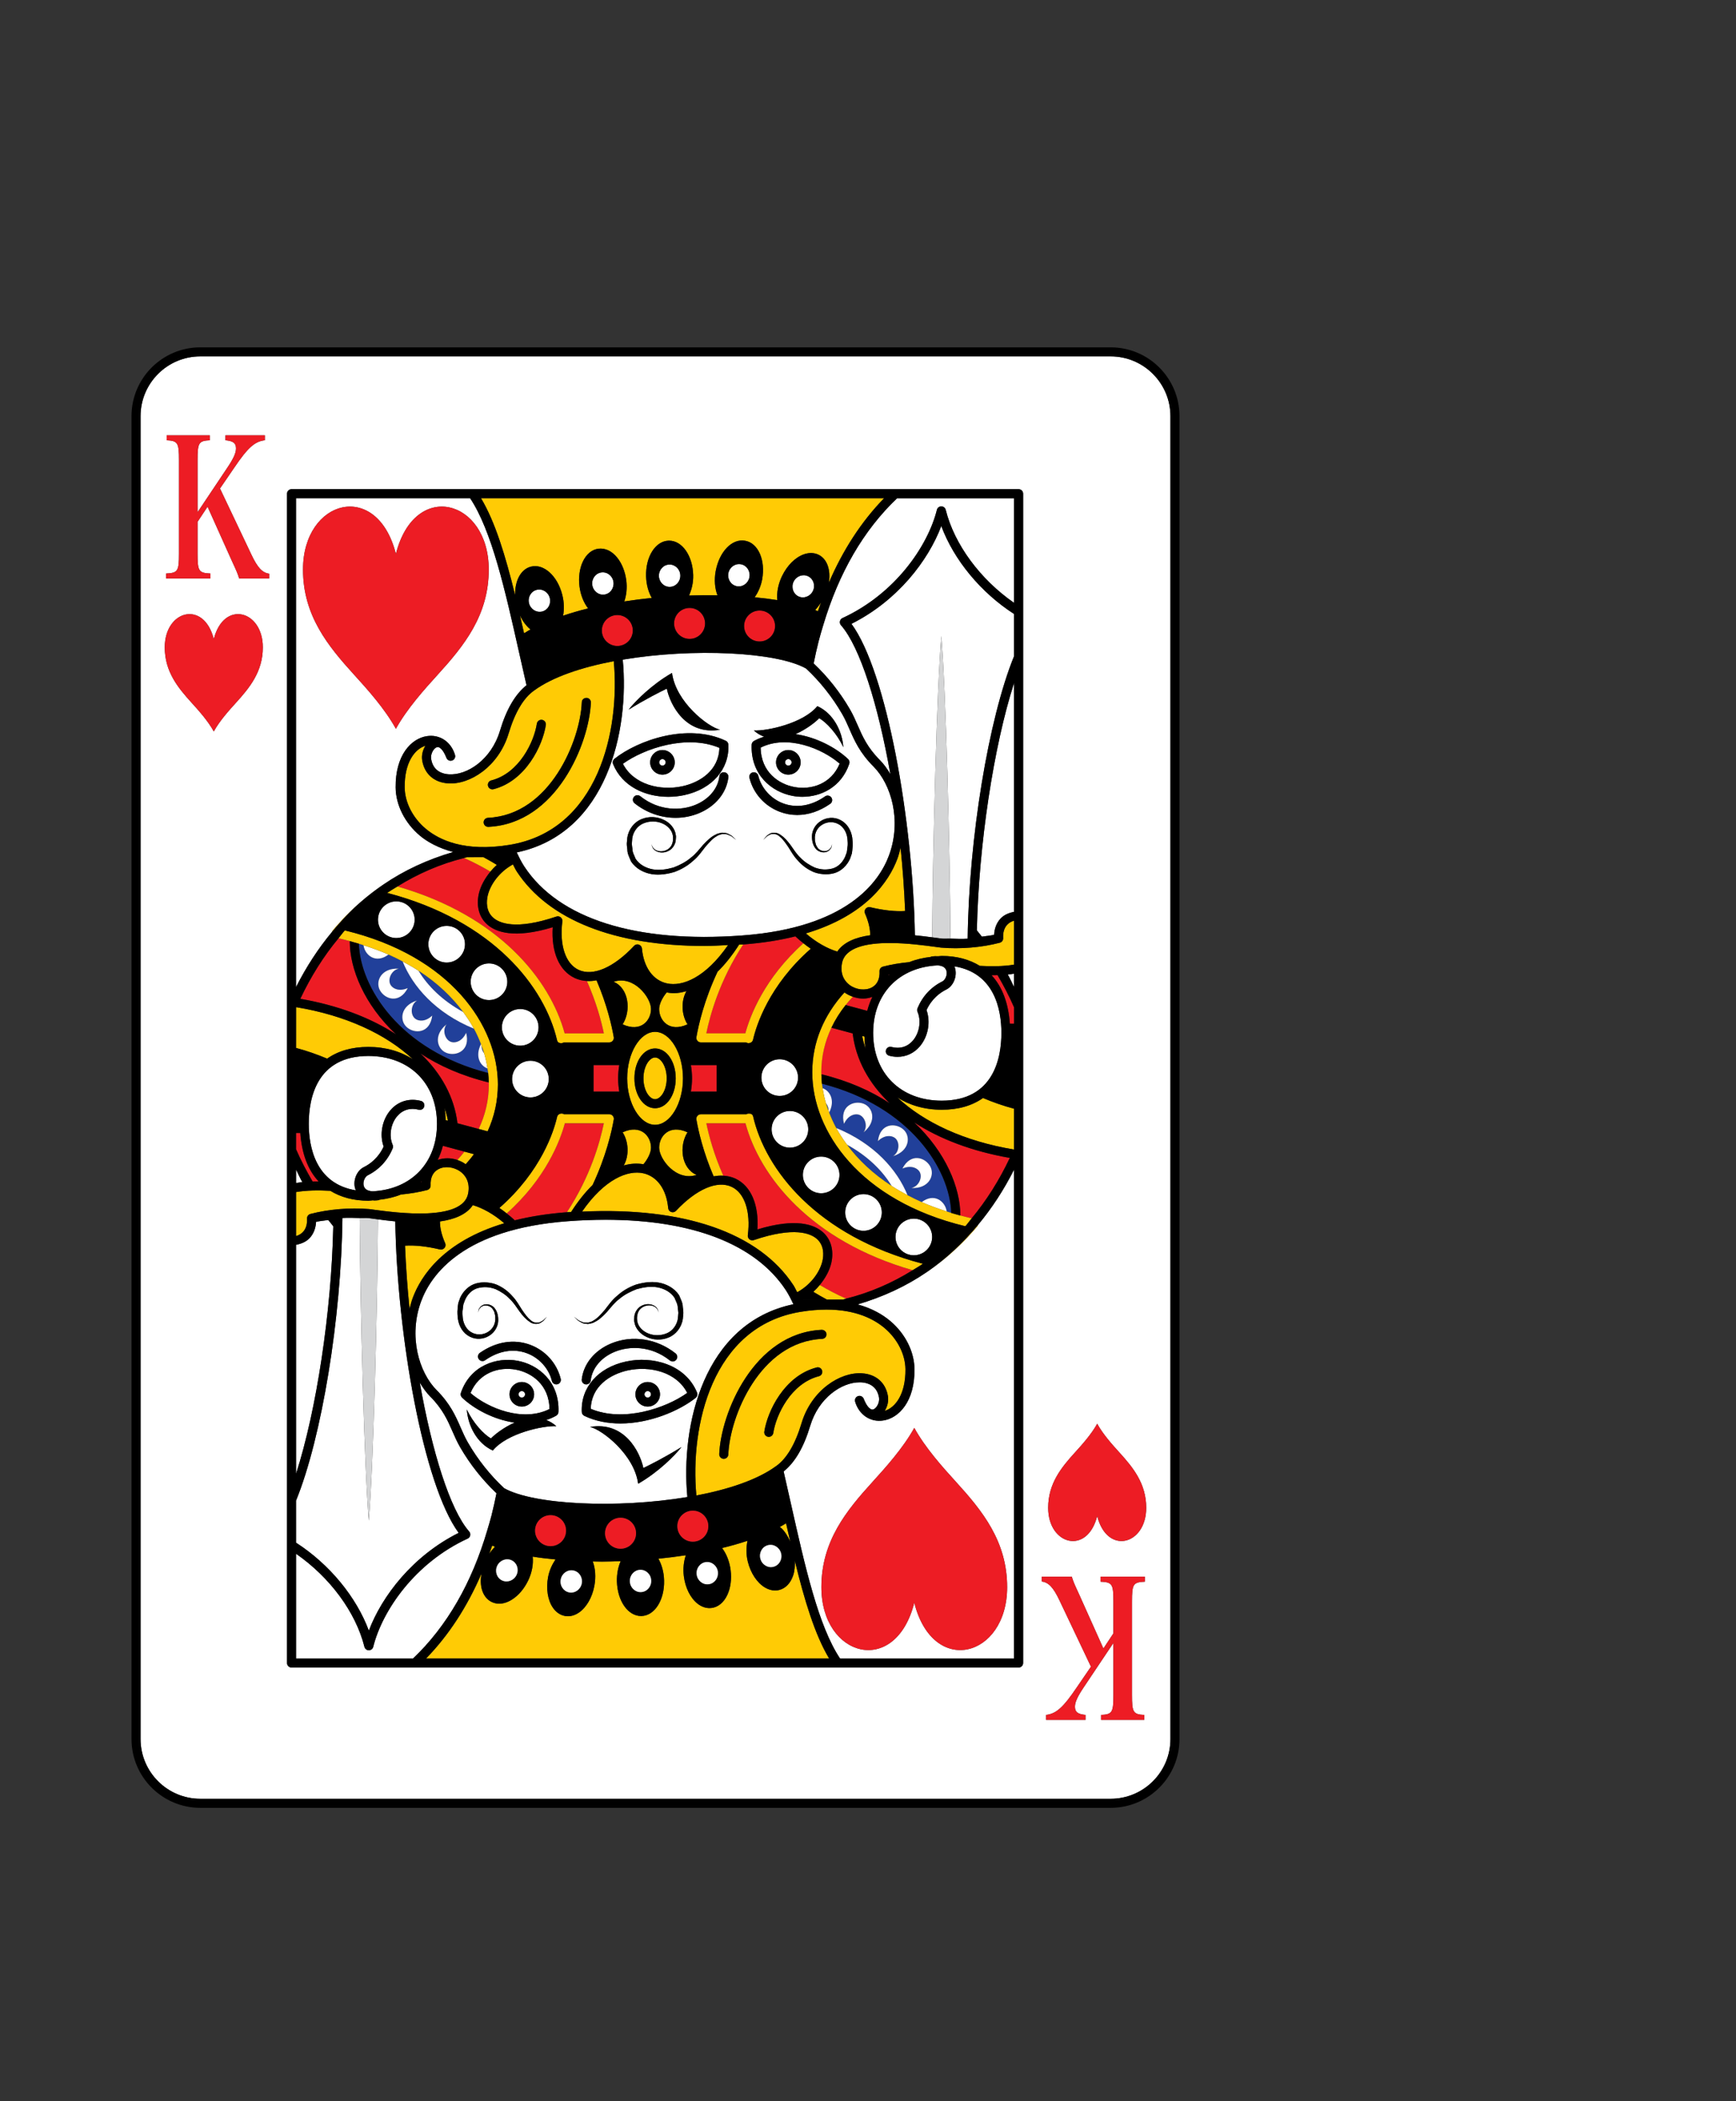 <?xml version="1.0" encoding="utf-8"?>
<!-- Generator: Adobe Illustrator 23.0.2, SVG Export Plug-In . SVG Version: 6.00 Build 0)  -->
<svg version="1.1" id="Layer_1" xmlns="http://www.w3.org/2000/svg" xmlns:xlink="http://www.w3.org/1999/xlink" x="0px" y="0px"
	 viewBox="0 0 82.452 99.776" style="enable-background:new 0 0 82.452 99.776;" xml:space="preserve">
<rect x="0" y="0" width="82.452" height="99.776" fill="#333333" stroke="none"/>
<style type="text/css">
	.st0{fill:#FFFFFF;}
	.st1{fill:#ED1C24;}
	.st2{fill:#FFCB05;}
	.st3{fill:#21409A;}
	.st4{fill:#D4D5D6;}
	.st5{fill:#000100;}
	.st6{fill:#300505;}
	.st7{fill:#BFD730;}
	.st8{fill:#F15A22;}
</style>
<g>
	<path class="st0" d="M23.15,72.648c0.066-0.224,0.134-0.447,0.193-0.675c0.088-0.347,0.167-0.702,0.239-1.065
		c-0.667-0.632-1.251-1.364-1.729-2.191c-0.146-0.254-0.258-0.509-0.365-0.755c-0.227-0.518-0.461-1.054-1.055-1.649
		c-0.182-0.183-0.345-0.411-0.494-0.661c0.581,3.299,1.44,6.042,2.345,7.072c0.045,0.051,0.063,0.121,0.049,0.187
		c-0.014,0.066-0.059,0.122-0.12,0.15c-2.496,1.148-4.052,3.409-4.485,5.14c-0.024,0.096-0.11,0.163-0.209,0.163
		s-0.185-0.067-0.209-0.163c-0.412-1.649-1.644-3.307-3.247-4.419v4.971h5.559C21.231,77.219,22.41,75.168,23.15,72.648z"/>
	<path class="st0" d="M47.867,46.276c0.107,0.19,0.198,0.398,0.297,0.595v-0.635C48.067,46.251,47.969,46.266,47.867,46.276z"/>
	<path class="st0" d="M46.416,44.205c0.075,0.088,0.146,0.181,0.218,0.272c0.194-0.03,0.397-0.044,0.58-0.087
		c0.018-0.307,0.12-0.57,0.304-0.768c0.163-0.177,0.394-0.274,0.646-0.323V32.427c-0.97,3.011-1.68,7.673-1.768,11.738
		C46.404,44.178,46.411,44.191,46.416,44.205z"/>
	<path class="st0" d="M39.099,29.681c-0.076,0.253-0.152,0.507-0.219,0.766c-0.087,0.343-0.166,0.695-0.237,1.054
		c0.667,0.632,1.252,1.365,1.73,2.192c0.146,0.253,0.256,0.506,0.363,0.751c0.226,0.519,0.46,1.056,1.057,1.652
		c0.182,0.183,0.345,0.411,0.493,0.661c-0.582-3.299-1.441-6.042-2.346-7.071c-0.045-0.051-0.063-0.12-0.049-0.187
		c0.014-0.067,0.059-0.123,0.12-0.151c2.498-1.149,4.054-3.41,4.486-5.141c0.024-0.096,0.11-0.163,0.209-0.163
		s0.185,0.067,0.209,0.163c0.412,1.649,1.644,3.308,3.247,4.419v-4.97h-5.558C41.011,25.177,39.84,27.201,39.099,29.681z"/>
	<path class="st0" d="M15.773,44.249c0.008-0.028,0.018-0.055,0.037-0.078c0.102-0.12,0.205-0.235,0.311-0.35l0.162-0.18
		c0.104-0.11,0.212-0.215,0.32-0.321l0.089-0.086c0.05-0.049,0.1-0.098,0.15-0.146c0.085-0.077,0.169-0.15,0.253-0.223
		c0.001-0.001,0.002-0.001,0.002-0.002c0.023-0.02,0.046-0.041,0.068-0.06c0.113-0.098,0.188-0.162,0.265-0.223
		c0.102-0.083,0.207-0.165,0.313-0.244c0.099-0.075,0.198-0.147,0.3-0.219c0.049-0.035,0.1-0.069,0.15-0.103
		c1.01-0.694,2.133-1.206,3.331-1.555c-0.702-0.188-1.232-0.482-1.586-0.781c-0.712-0.6-1.142-1.455-1.148-2.288
		c-0.015-1.525,0.736-2.322,1.487-2.434c0.612-0.092,1.147,0.268,1.333,0.893c0.033,0.11-0.027,0.227-0.136,0.264
		c-0.108,0.039-0.229-0.017-0.271-0.125c-0.072-0.185-0.154-0.326-0.236-0.413c-0.026-0.026-0.055-0.049-0.084-0.07
		c-0.044-0.026-0.088-0.036-0.131-0.025c-0.154,0.043-0.316,0.324-0.275,0.563c0.098,0.591,0.562,0.708,0.83,0.725
		c0.879,0.063,2.026-0.698,2.436-2.059c0.311-1.038,0.729-1.742,1.263-2.171c-0.12-0.523-0.237-1.043-0.352-1.553
		c-0.667-2.978-1.301-5.787-2.326-7.326h-8.268v23.213C14.549,45.907,15.121,45.029,15.773,44.249z M18.803,26.302
		c0.897-3.538,4.411-2.596,4.411,0.742c0,2.183-1.184,3.63-2.43,5.001c-0.623,0.686-1.45,1.603-1.981,2.563
		c-0.53-0.961-1.357-1.878-1.981-2.563c-1.246-1.37-2.431-2.818-2.431-5.001C14.391,23.706,17.907,22.764,18.803,26.302z"/>
	<path class="st0" d="M46.451,58.164c-0.008,0.026-0.016,0.052-0.035,0.074c-0.1,0.121-0.203,0.235-0.308,0.348l-0.052,0.058
		c-0.038,0.043-0.076,0.087-0.116,0.127c-0.107,0.114-0.219,0.223-0.33,0.332l-0.068,0.065c-0.055,0.053-0.108,0.106-0.164,0.156
		c-0.103,0.096-0.209,0.189-0.316,0.282c-0.105,0.09-0.187,0.159-0.268,0.224c-0.104,0.083-0.206,0.164-0.311,0.242
		c-0.1,0.076-0.202,0.15-0.304,0.222l-0.154,0.106c-1,0.686-2.109,1.192-3.293,1.541c0.697,0.188,1.202,0.494,1.555,0.791
		c0.711,0.6,1.14,1.455,1.146,2.287c0.015,1.525-0.736,2.322-1.486,2.434c-0.602,0.093-1.147-0.266-1.333-0.893
		c-0.033-0.11,0.027-0.227,0.136-0.264c0.11-0.039,0.229,0.018,0.271,0.124c0.072,0.185,0.154,0.326,0.236,0.414
		c0.026,0.025,0.055,0.049,0.084,0.07c0.045,0.027,0.089,0.037,0.13,0.025c0.154-0.043,0.316-0.324,0.277-0.564
		c-0.098-0.589-0.562-0.706-0.829-0.723c-0.031-0.001-0.062-0.002-0.093-0.002c-0.863,0-1.949,0.749-2.344,2.062
		c-0.311,1.037-0.73,1.741-1.264,2.171c0.121,0.525,0.238,1.047,0.353,1.559c0.667,2.976,1.3,5.783,2.325,7.321h8.268V55.539
		C47.677,56.505,47.104,57.382,46.451,58.164z M43.424,76.108c-0.897,3.538-4.412,2.597-4.412-0.741
		c0-2.183,1.185-3.631,2.431-5.001c0.622-0.686,1.45-1.602,1.981-2.563c0.53,0.961,1.357,1.877,1.98,2.563
		c1.246,1.37,2.431,2.818,2.431,5.001C47.835,78.705,44.319,79.647,43.424,76.108z"/>
	<path class="st0" d="M52.753,16.923H9.513c-1.564,0-2.837,1.272-2.837,2.836v62.82c0,1.564,1.272,2.836,2.837,2.836h43.239
		c1.564,0,2.838-1.272,2.838-2.836V19.76C55.59,18.196,54.317,16.923,52.753,16.923z M11.2,33.379
		c-0.328,0.362-0.765,0.847-1.046,1.354c-0.281-0.507-0.717-0.992-1.046-1.354c-0.658-0.723-1.283-1.487-1.283-2.64
		c0-1.763,1.857-2.259,2.329-0.392c0.473-1.868,2.329-1.371,2.329,0.392C12.483,31.892,11.858,32.656,11.2,33.379z M12.785,27.469
		h-1.426c-0.088-0.273-0.088-0.273-0.367-0.881l-1.134-2.527l-0.475,0.718v1.509c0,0.836,0.054,0.918,0.611,0.945v0.236H7.889
		v-0.236C8.445,27.206,8.5,27.124,8.5,26.288v-4.436c0-0.827-0.055-0.918-0.584-0.945V20.67h2.051v0.236
		c-0.53,0.027-0.584,0.118-0.584,0.945v2.472l1.405-2.1c0.299-0.445,0.421-0.709,0.421-0.927c0-0.254-0.129-0.354-0.503-0.391V20.67
		h1.874v0.236c-0.482,0.054-0.814,0.354-1.459,1.309l-0.672,0.982l1.494,3.145c0.292,0.618,0.516,0.854,0.842,0.9V27.469z
		 M48.594,29.038v2.158V43.47v2.513v1.811v1.032v3.658v1.397v0.733v0.005v24.35c0,0.119-0.096,0.215-0.215,0.215h-8.604H19.712
		h-5.865c-0.119,0-0.215-0.096-0.215-0.215v-5.595v-2.159V58.941v-2.513v-1.811v-1.032v-3.657v-1.397v-0.734v-0.005V23.444
		c0-0.119,0.096-0.215,0.215-0.215h8.604h20.064h5.864c0.119,0,0.215,0.096,0.215,0.215V29.038z M54.376,75.107
		c-0.557,0.027-0.611,0.109-0.611,0.945v4.436c0,0.827,0.055,0.918,0.584,0.946v0.236h-2.051v-0.236
		c0.53-0.027,0.584-0.119,0.584-0.946v-2.472l-1.405,2.099c-0.299,0.446-0.421,0.71-0.421,0.927c0,0.254,0.129,0.355,0.503,0.391
		v0.236h-1.874v-0.236c0.482-0.055,0.814-0.355,1.459-1.309l0.672-0.981l-1.494-3.145c-0.292-0.618-0.516-0.854-0.842-0.9v-0.227
		h1.426c0.088,0.273,0.088,0.273,0.367,0.881l1.134,2.528l0.475-0.719v-1.509c0-0.836-0.054-0.918-0.611-0.945v-0.236h2.105V75.107z
		 M52.112,71.992c-0.473,1.868-2.329,1.371-2.329-0.391c0-1.153,0.624-1.917,1.282-2.64c0.329-0.362,0.765-0.847,1.047-1.354
		c0.279,0.507,0.716,0.992,1.045,1.354c0.658,0.723,1.283,1.487,1.283,2.64C54.441,73.363,52.585,73.86,52.112,71.992z"/>
	<path class="st0" d="M14.359,56.135c-0.107-0.19-0.198-0.398-0.297-0.595v0.636C14.159,56.159,14.257,56.145,14.359,56.135z"/>
	<path class="st0" d="M15.811,58.206c-0.075-0.089-0.146-0.182-0.219-0.273c-0.194,0.03-0.396,0.044-0.579,0.087
		c-0.018,0.306-0.12,0.568-0.303,0.767c-0.164,0.178-0.395,0.276-0.648,0.324v10.872c0.97-3.01,1.679-7.673,1.767-11.739
		C15.822,58.232,15.815,58.219,15.811,58.206z"/>
	<path d="M52.753,16.494H9.513c-1.802,0-3.267,1.465-3.267,3.266v62.82c0,1.801,1.465,3.266,3.267,3.266h43.239
		c1.802,0,3.268-1.465,3.268-3.266V19.76C56.02,17.958,54.554,16.494,52.753,16.494z M55.59,82.58c0,1.564-1.273,2.836-2.838,2.836
		H9.513c-1.564,0-2.837-1.272-2.837-2.836V19.76c0-1.564,1.272-2.836,2.837-2.836h43.239c1.564,0,2.838,1.272,2.838,2.836V82.58z"/>
	<path class="st1" d="M35.407,53.339h-1.86c0.116,0.573,0.354,1.471,0.805,2.489c0.204,0.012,0.4,0.056,0.583,0.141
		c0.734,0.346,1.112,1.234,1.041,2.41c1.819-0.553,2.695-0.24,3.114,0.136c0.379,0.338,0.522,0.865,0.396,1.445
		c-0.084,0.382-0.29,0.74-0.552,1.06c0.391,0.231,0.802,0.45,1.251,0.647c1.133-0.284,2.19-0.745,3.163-1.351
		C38.512,58.927,36.091,55.875,35.407,53.339z"/>
	<path class="st1" d="M42.197,46.313c0.017-0.015,0.036-0.027,0.052-0.042c-0.015,0.003-0.032,0.004-0.047,0.007
		C42.202,46.291,42.198,46.301,42.197,46.313z"/>
	<path class="st1" d="M26.828,53.339c-0.224,0.827-0.9,2.616-2.762,4.28c0.129,0.103,0.258,0.206,0.384,0.328
		c0.719-0.179,1.538-0.314,2.477-0.384c1.11-1.685,1.574-3.339,1.753-4.223H26.828z"/>
	<path class="st1" d="M39.012,51.011c1.279,0.312,2.357,0.792,3.245,1.376c-0.993-0.945-1.61-2.075-1.759-3.316l-1.01-0.271
		c-0.314,0.662-0.482,1.372-0.482,2.118C39.007,50.949,39.012,50.98,39.012,51.011z"/>
	<path class="st1" d="M26.819,49.071h1.86c-0.116-0.573-0.354-1.471-0.805-2.488c-0.204-0.012-0.399-0.056-0.582-0.142
		c-0.734-0.346-1.113-1.234-1.041-2.41c-1.82,0.552-2.698,0.239-3.115-0.135c-0.379-0.339-0.522-0.866-0.396-1.445
		c0.084-0.382,0.29-0.741,0.552-1.061c-0.391-0.231-0.802-0.45-1.25-0.647c-1.134,0.283-2.191,0.745-3.165,1.352
		C23.708,43.482,26.132,46.533,26.819,49.071z"/>
	<path class="st1" d="M35.399,49.071c0.224-0.827,0.901-2.615,2.761-4.278c-0.129-0.104-0.258-0.207-0.385-0.329
		c-0.72,0.18-1.539,0.314-2.477,0.385c-1.109,1.685-1.573,3.338-1.752,4.222H35.399z"/>
	<path class="st1" d="M20.029,56.098c-0.016,0.014-0.034,0.026-0.05,0.04c0.014-0.003,0.031-0.003,0.045-0.007
		C20.024,56.12,20.028,56.11,20.029,56.098z"/>
	<path class="st1" d="M43.416,53.295c1.506,1.41,2.198,3.11,2.197,4.425c0.176,0.047,0.354,0.093,0.537,0.134
		c0.701-0.845,1.309-1.804,1.811-2.871C46.18,54.673,44.633,54.088,43.416,53.295z"/>
	<path class="st1" d="M18.808,49.115c-1.506-1.41-2.197-3.111-2.195-4.425c-0.176-0.047-0.354-0.093-0.537-0.134
		c-0.701,0.845-1.309,1.805-1.812,2.872C16.045,47.738,17.591,48.323,18.808,49.115z"/>
	<path class="st1" d="M41.19,48c0.062-0.234,0.142-0.455,0.244-0.663c-0.14,0.048-0.285,0.081-0.437,0.081
		c-0.165,0-0.331-0.033-0.492-0.089c-0.121,0.128-0.233,0.261-0.339,0.395L41.19,48z"/>
	<path class="st1" d="M15.131,56.099c-0.506-0.543-0.798-1.324-0.868-2.299h-0.202v0.773c0.234,0.538,0.5,1.044,0.785,1.53
		C14.941,56.101,15.036,56.099,15.131,56.099z"/>
	<path class="st1" d="M47.095,46.311c0.507,0.543,0.799,1.324,0.868,2.299h0.201v-0.772c-0.234-0.538-0.5-1.044-0.785-1.531
		C47.285,46.309,47.19,46.311,47.095,46.311z"/>
	<path class="st1" d="M21.036,54.41c-0.062,0.237-0.144,0.46-0.247,0.671c0.293-0.103,0.622-0.106,0.932,0.001
		c0.121-0.129,0.233-0.262,0.34-0.396L21.036,54.41z"/>
	<path class="st1" d="M23.213,51.4c-1.278-0.312-2.355-0.792-3.243-1.375c0.993,0.944,1.609,2.075,1.758,3.314l1.009,0.271
		c0.314-0.662,0.482-1.372,0.482-2.118C23.217,51.461,23.213,51.43,23.213,51.4z"/>
	<path class="st2" d="M41.134,49.898c0.023,0.07,0.034,0.143,0.061,0.212C41.176,50.038,41.15,49.971,41.134,49.898z"/>
	<path class="st2" d="M41.058,49.222l-0.106-0.029c0.034,0.209,0.096,0.411,0.159,0.613C41.077,49.62,41.067,49.421,41.058,49.222z"
		/>
	<path class="st2" d="M48.165,52.649c-0.529-0.141-1.017-0.315-1.476-0.509c-0.515,0.364-1.173,0.557-1.958,0.557
		c-0.81,0-1.529-0.21-2.112-0.584c1.279,1.194,3.188,2.083,5.54,2.473l0.007-0.014v-0.949V52.649z"/>
	<path class="st3" d="M39.229,52.39c0.037,0.125,0.082,0.249,0.128,0.374C39.359,52.627,39.317,52.495,39.229,52.39z"/>
	<path class="st3" d="M39.381,52.832c0.094,0.245,0.204,0.489,0.335,0.731c1.82,0.744,2.908,2.002,3.387,3.193
		c0.216,0.114,0.439,0.224,0.673,0.328c0.6-0.458,1.116-0.03,1.184,0.43c0.001,0.004-0.001,0.008,0,0.013
		c0.073,0.024,0.145,0.048,0.219,0.071c-0.064-2.057-1.925-5.061-6.141-6.138c0.008,0.072,0.022,0.144,0.033,0.216
		C39.433,51.806,39.673,52.26,39.381,52.832z M44.18,55.386c0.236,0.428-0.068,1.077-0.899,1.024
		c0.349-0.058,0.557-0.51,0.389-0.778c-0.112-0.178-0.413-0.315-0.81-0.143C43.256,54.726,43.946,54.959,44.18,55.386z
		 M42.897,53.626c0.37,0.319,0.311,1.032-0.485,1.275c0.307-0.178,0.343-0.674,0.092-0.866c-0.167-0.127-0.497-0.15-0.809,0.15
		C41.8,53.331,42.527,53.308,42.897,53.626z M40.998,52.404c0.461,0.16,0.67,0.845,0.018,1.364c0.219-0.277,0.072-0.752-0.233-0.84
		c-0.202-0.057-0.517,0.043-0.696,0.437C39.869,52.533,40.537,52.244,40.998,52.404z"/>
	<path class="st0" d="M42.505,54.035c0.251,0.193,0.214,0.688-0.092,0.866c0.796-0.243,0.854-0.956,0.485-1.275
		c-0.37-0.318-1.097-0.295-1.201,0.559C42.007,53.885,42.338,53.908,42.505,54.035z"/>
	<path class="st0" d="M42.861,55.49c0.397-0.172,0.698-0.035,0.81,0.143c0.168,0.268-0.04,0.72-0.389,0.778
		c0.83,0.052,1.135-0.597,0.899-1.024C43.946,54.959,43.256,54.726,42.861,55.49z"/>
	<path class="st0" d="M43.777,57.083c0.369,0.164,0.769,0.308,1.184,0.442c0-0.004,0.001-0.008,0-0.013
		C44.893,57.053,44.377,56.626,43.777,57.083z"/>
	<path class="st0" d="M40.783,52.928c0.305,0.087,0.452,0.562,0.233,0.84c0.651-0.519,0.443-1.204-0.018-1.364
		c-0.461-0.16-1.129,0.128-0.91,0.961C40.267,52.972,40.581,52.871,40.783,52.928z"/>
	<path class="st0" d="M39.072,51.674c0.036,0.237,0.086,0.476,0.157,0.716c0.088,0.104,0.13,0.237,0.128,0.374
		c0.008,0.022,0.016,0.045,0.024,0.067C39.673,52.26,39.433,51.806,39.072,51.674z"/>
	<path class="st3" d="M40.226,54.353c0.529,0.713,1.23,1.386,2.126,1.964C41.918,55.596,41.215,54.893,40.226,54.353z"/>
	<path class="st0" d="M39.716,53.563c0.145,0.268,0.318,0.531,0.51,0.791c0.989,0.54,1.692,1.243,2.126,1.964
		c0.237,0.153,0.489,0.299,0.752,0.438C42.624,55.565,41.536,54.307,39.716,53.563z"/>
	<path class="st3" d="M22.845,49.581c-0.094-0.246-0.204-0.491-0.336-0.734c-1.819-0.745-2.906-2.002-3.385-3.192
		c-0.216-0.114-0.439-0.224-0.674-0.328c-0.6,0.458-1.116,0.03-1.183-0.43c-0.001-0.004,0.001-0.008,0-0.012
		c-0.073-0.024-0.145-0.048-0.22-0.071c0.061,2.056,1.922,5.061,6.14,6.139c-0.008-0.072-0.023-0.144-0.034-0.216
		C22.793,50.604,22.554,50.151,22.845,49.581z M18.045,47.024c-0.235-0.427,0.068-1.076,0.899-1.025
		c-0.348,0.059-0.555,0.51-0.388,0.779c0.112,0.177,0.412,0.314,0.81,0.142C18.969,47.684,18.279,47.452,18.045,47.024z
		 M19.329,48.784c-0.37-0.319-0.311-1.032,0.485-1.274c-0.306,0.177-0.343,0.673-0.091,0.866c0.165,0.128,0.496,0.15,0.808-0.15
		C20.426,49.079,19.699,49.103,19.329,48.784z M21.229,50.006c-0.462-0.16-0.671-0.845-0.018-1.364
		c-0.22,0.278-0.073,0.753,0.233,0.84c0.201,0.057,0.517-0.043,0.696-0.437C22.358,49.878,21.69,50.167,21.229,50.006z"/>
	<path class="st3" d="M22.996,50.019c-0.036-0.123-0.081-0.246-0.126-0.369C22.869,49.785,22.91,49.916,22.996,50.019z"/>
	<path class="st0" d="M19.722,48.375c-0.252-0.193-0.214-0.689,0.091-0.866c-0.796,0.242-0.854,0.956-0.485,1.274
		c0.371,0.319,1.097,0.296,1.201-0.559C20.218,48.525,19.887,48.503,19.722,48.375z"/>
	<path class="st0" d="M19.366,46.92c-0.398,0.173-0.698,0.036-0.81-0.142c-0.168-0.269,0.04-0.72,0.388-0.779
		c-0.83-0.051-1.134,0.597-0.899,1.025C18.279,47.452,18.969,47.684,19.366,46.92z"/>
	<path class="st0" d="M18.45,45.327c-0.369-0.164-0.768-0.308-1.183-0.442c0.001,0.004-0.001,0.008,0,0.012
		C17.334,45.357,17.849,45.784,18.45,45.327z"/>
	<path class="st0" d="M21.443,49.482c-0.306-0.087-0.453-0.561-0.233-0.84c-0.652,0.518-0.444,1.204,0.018,1.364
		c0.461,0.161,1.129-0.128,0.91-0.962C21.96,49.439,21.644,49.539,21.443,49.482z"/>
	<path class="st0" d="M23.153,50.736c-0.036-0.238-0.086-0.477-0.157-0.717c-0.086-0.103-0.127-0.234-0.126-0.369
		c-0.008-0.023-0.016-0.046-0.025-0.069C22.554,50.151,22.793,50.604,23.153,50.736z"/>
	<path class="st3" d="M21.999,48.056c-0.528-0.713-1.229-1.385-2.124-1.963C20.308,46.814,21.011,47.516,21.999,48.056z"/>
	<path class="st0" d="M22.509,48.847c-0.146-0.268-0.318-0.531-0.51-0.791c-0.988-0.54-1.691-1.242-2.124-1.963
		c-0.237-0.153-0.489-0.299-0.752-0.438C19.602,46.845,20.69,48.102,22.509,48.847z"/>
	<path class="st2" d="M15.829,58.229c-0.006-0.007-0.012-0.015-0.018-0.022c0.004,0.013,0.011,0.025,0.018,0.037
		C15.829,58.239,15.829,58.234,15.829,58.229z"/>
	<path class="st2" d="M16.692,43.234l-0.089,0.086c-0.108,0.105-0.216,0.21-0.32,0.321l-0.162,0.18
		c-0.105,0.114-0.209,0.23-0.311,0.35c-0.019,0.023-0.029,0.051-0.037,0.078c0.414-0.496,0.848-0.967,1.323-1.383
		c-0.084,0.073-0.169,0.146-0.253,0.223C16.792,43.136,16.742,43.185,16.692,43.234z"/>
	<path class="st2" d="M44.484,60.073c0.104-0.079,0.207-0.159,0.311-0.242c0.081-0.065,0.162-0.134,0.268-0.224
		c0.107-0.093,0.214-0.186,0.316-0.282c0.056-0.05,0.109-0.103,0.164-0.156l0.068-0.065c0.111-0.109,0.223-0.218,0.33-0.332
		c0.04-0.041,0.078-0.084,0.116-0.127l0.052-0.058c0.104-0.113,0.208-0.228,0.308-0.348c0.018-0.022,0.026-0.048,0.035-0.074
		c-0.721,0.863-1.527,1.621-2.425,2.237l0.154-0.106C44.282,60.223,44.384,60.148,44.484,60.073z"/>
	<path class="st2" d="M46.396,44.181c0.007,0.008,0.013,0.017,0.02,0.025c-0.005-0.014-0.012-0.028-0.02-0.041
		C46.396,44.17,46.396,44.175,46.396,44.181z"/>
	<path class="st2" d="M17.744,42.337c-0.105,0.079-0.211,0.161-0.313,0.244c-0.077,0.061-0.151,0.125-0.265,0.223
		c-0.023,0.02-0.046,0.041-0.068,0.06c0.35-0.306,0.716-0.589,1.096-0.849c-0.051,0.034-0.101,0.068-0.15,0.103
		C17.942,42.189,17.842,42.262,17.744,42.337z"/>
	<path class="st2" d="M26.819,49.071c-0.687-2.537-3.111-5.589-7.941-6.976c-0.171,0.106-0.345,0.206-0.51,0.322l0.024-0.016
		c5.057,1.324,7.482,4.479,8.068,7.002c0.024,0.108,0.127,0.146,0.233,0.131c0.029-0.003,0.058-0.015,0.082-0.033h2.164
		c0.063,0,0.124-0.028,0.165-0.077c0.04-0.048,0.058-0.112,0.047-0.175c-0.093-0.537-0.318-1.533-0.818-2.698
		c-0.157,0.03-0.31,0.041-0.458,0.033c0.451,1.017,0.689,1.915,0.805,2.488H26.819z"/>
	<path class="st2" d="M23.598,41.069c-0.208-0.125-0.415-0.25-0.638-0.366l1.123,0c0,0,0,0,0.001,0l-1.906,0.001
		c-0.046,0.011-0.088,0.029-0.134,0.04c0.448,0.197,0.859,0.416,1.25,0.647C23.387,41.274,23.486,41.17,23.598,41.069z"/>
	<path class="st2" d="M22.061,54.686c-0.107,0.135-0.219,0.267-0.34,0.396c0.14,0.048,0.275,0.113,0.398,0.203
		c0.141-0.155,0.273-0.314,0.395-0.477L22.061,54.686z"/>
	<path class="st2" d="M38.628,61.341c0.208,0.125,0.416,0.25,0.639,0.366l-1.123,0c-0.001,0.001-0.002,0.001-0.003,0.001
		l1.907-0.001c0.046-0.011,0.089-0.029,0.136-0.041c-0.448-0.197-0.859-0.416-1.251-0.647
		C38.839,61.136,38.739,61.241,38.628,61.341z"/>
	<path class="st2" d="M35.407,53.339c0.684,2.536,3.106,5.588,7.941,6.977c0.168-0.105,0.34-0.202,0.503-0.316l-0.015,0.011
		c-5.062-1.326-7.485-4.48-8.066-7.001c-0.025-0.106-0.121-0.143-0.234-0.132c-0.029,0.003-0.057,0.015-0.081,0.032h-2.166
		c-0.063,0-0.124,0.028-0.165,0.077c-0.04,0.048-0.058,0.112-0.047,0.175c0.093,0.537,0.318,1.533,0.818,2.698
		c0.157-0.03,0.31-0.041,0.458-0.032c-0.451-1.017-0.689-1.916-0.805-2.489H35.407z"/>
	<path class="st2" d="M45.18,57.596c-0.074-0.023-0.146-0.047-0.219-0.071c-0.415-0.134-0.814-0.279-1.184-0.442
		c-0.234-0.104-0.457-0.214-0.673-0.328c-0.263-0.139-0.515-0.285-0.752-0.438c-0.895-0.579-1.597-1.251-2.126-1.964
		c-0.192-0.259-0.364-0.523-0.51-0.791c-0.131-0.242-0.241-0.486-0.335-0.731c-0.009-0.022-0.016-0.045-0.024-0.067
		c-0.046-0.125-0.091-0.249-0.128-0.374c-0.071-0.24-0.121-0.478-0.157-0.716c-0.011-0.072-0.026-0.144-0.033-0.216
		c-0.016-0.15-0.024-0.299-0.026-0.447c-0.001-0.031-0.005-0.062-0.005-0.093c0-0.747,0.168-1.457,0.482-2.118
		c0.178-0.375,0.404-0.735,0.676-1.076c0.107-0.134,0.219-0.267,0.339-0.395c-0.139-0.048-0.275-0.114-0.397-0.203
		c-0.988,1.089-1.529,2.38-1.529,3.792c0,2.796,2.252,6.102,7.271,7.31c0.106-0.118,0.199-0.252,0.301-0.375
		c-0.183-0.042-0.361-0.087-0.537-0.134C45.466,57.68,45.321,57.639,45.18,57.596z"/>
	<path class="st2" d="M17.046,44.813c0.075,0.023,0.147,0.047,0.22,0.071c0.415,0.134,0.814,0.279,1.183,0.442
		c0.234,0.104,0.458,0.214,0.674,0.328c0.264,0.139,0.515,0.285,0.752,0.438c0.894,0.578,1.595,1.25,2.124,1.963
		c0.192,0.259,0.364,0.523,0.51,0.791c0.132,0.243,0.242,0.488,0.336,0.734c0.009,0.023,0.016,0.046,0.025,0.069
		c0.045,0.123,0.09,0.246,0.126,0.369c0.071,0.24,0.121,0.479,0.157,0.717c0.011,0.072,0.026,0.145,0.034,0.216
		c0.016,0.15,0.024,0.299,0.026,0.447c0.001,0.031,0.005,0.062,0.005,0.092c0,0.747-0.168,1.457-0.482,2.118l0.424,0.114
		c0.319-0.697,0.487-1.446,0.487-2.232c0-2.796-2.252-6.102-7.27-7.311c-0.106,0.118-0.199,0.252-0.301,0.375
		c0.183,0.042,0.361,0.087,0.537,0.134C16.76,44.729,16.904,44.77,17.046,44.813z"/>
	<path class="st2" d="M44.815,59.249c0.019-0.017,0.038-0.034,0.057-0.051C44.853,59.216,44.836,59.232,44.815,59.249z"/>
	<path class="st2" d="M35.533,49.535c0.116,0.005,0.209-0.059,0.234-0.166c0.155-0.672,0.75-2.57,2.742-4.318
		c-0.117-0.079-0.232-0.166-0.348-0.259c-1.86,1.663-2.538,3.451-2.761,4.278h-1.853c0.179-0.885,0.643-2.538,1.752-4.222
		c-0.005,0-0.01,0.001-0.015,0.001c-0.062,0.005-0.118,0.003-0.18,0.007c-0.325,0.507-0.668,0.94-1.024,1.287
		c-0.63,1.337-0.9,2.507-1.004,3.105c-0.011,0.063,0.007,0.126,0.048,0.175c0.04,0.049,0.101,0.077,0.164,0.077h2.151
		C35.466,49.519,35.499,49.531,35.533,49.535z"/>
	<path class="st2" d="M17.414,43.158c-0.018,0.016-0.036,0.031-0.055,0.047C17.377,43.19,17.395,43.174,17.414,43.158z"/>
	<path class="st2" d="M26.693,52.875c-0.122-0.004-0.209,0.059-0.234,0.166c-0.154,0.672-0.749,2.57-2.741,4.319
		c0.117,0.079,0.232,0.166,0.348,0.259c1.862-1.664,2.539-3.453,2.762-4.28h1.852c-0.179,0.885-0.643,2.538-1.753,4.223
		c0.006,0,0.011-0.001,0.017-0.002c0.062-0.005,0.118-0.003,0.18-0.007c0.324-0.505,0.667-0.938,1.022-1.283
		c0.631-1.339,0.902-2.511,1.006-3.11c0.011-0.063-0.007-0.127-0.047-0.175c-0.041-0.049-0.102-0.077-0.165-0.077h-2.152
		C26.759,52.892,26.727,52.879,26.693,52.875z"/>
	<path class="st2" d="M21.092,52.516c-0.024-0.071-0.035-0.145-0.062-0.215C21.05,52.373,21.077,52.441,21.092,52.516z"/>
	<path class="st2" d="M21.167,53.189l0.106,0.029c-0.034-0.209-0.096-0.412-0.159-0.614C21.149,52.79,21.159,52.989,21.167,53.189z"
		/>
	<path class="st2" d="M17.497,49.714c0.81,0,1.527,0.21,2.11,0.583c-1.279-1.193-3.187-2.082-5.538-2.471l-0.007,0.013l-0.001,1.923
		c0.53,0.14,1.017,0.315,1.477,0.509C16.053,49.907,16.711,49.714,17.497,49.714z"/>
	<path class="st2" d="M29.573,48.642c0.868,0.397,1.347-0.186,1.347-0.729c0-0.543-0.814-1.615-1.776-1.294
		C29.868,46.928,29.987,47.987,29.573,48.642z"/>
	<path class="st2" d="M32.001,47.162c-0.113,0-0.225-0.016-0.336-0.036c-0.221,0.265-0.358,0.568-0.358,0.787
		c0,0.544,0.478,1.127,1.346,0.729c-0.292-0.462-0.312-1.12-0.049-1.579C32.401,47.122,32.2,47.162,32.001,47.162z"/>
	<path class="st0" d="M25.195,50.37c-0.481,0-0.873,0.39-0.873,0.871c0,0.481,0.391,0.87,0.873,0.87c0.479,0,0.869-0.39,0.869-0.87
		C26.064,50.759,25.674,50.37,25.195,50.37z"/>
	<path class="st0" d="M24.709,47.913c-0.481,0-0.872,0.39-0.872,0.871c0,0.481,0.39,0.871,0.872,0.871c0.481,0,0.87-0.39,0.87-0.871
		C25.579,48.303,25.19,47.913,24.709,47.913z"/>
	<path class="st0" d="M23.224,47.49c0.482,0,0.871-0.39,0.871-0.871c0-0.48-0.389-0.871-0.871-0.871c-0.48,0-0.869,0.39-0.869,0.871
		C22.355,47.1,22.744,47.49,23.224,47.49z"/>
	<path class="st0" d="M21.215,45.707c0.481,0,0.87-0.391,0.87-0.871c0-0.481-0.389-0.87-0.87-0.87c-0.481,0-0.87,0.39-0.87,0.87
		C20.345,45.316,20.734,45.707,21.215,45.707z"/>
	<path class="st0" d="M18.822,42.802c-0.48,0-0.87,0.39-0.87,0.87c0,0.481,0.39,0.871,0.87,0.871c0.481,0,0.872-0.391,0.872-0.871
		C19.694,43.191,19.304,42.802,18.822,42.802z"/>
	<path class="st2" d="M27.475,46.052c0.687,0.323,1.671-0.104,2.642-1.139c0.042-0.044,0.099-0.068,0.157-0.068
		c0.023,0,0.047,0.003,0.07,0.012c0.08,0.027,0.136,0.099,0.144,0.184c0.082,0.893,0.527,1.513,1.193,1.657
		c0.723,0.159,1.825-0.267,2.898-1.821c-0.373,0.017-0.754,0.042-1.111,0.042c-4.277,0-7.412-1.231-8.926-3.538
		c-0.07-0.106-0.118-0.224-0.18-0.334c-0.663,0.361-1.088,0.981-1.202,1.496c-0.055,0.249-0.093,0.714,0.262,1.033
		c0.294,0.262,1.073,0.602,3.004-0.053c0.068-0.024,0.146-0.01,0.205,0.037c0.058,0.047,0.087,0.12,0.077,0.193
		C26.566,44.882,26.86,45.763,27.475,46.052z"/>
	<path class="st2" d="M39.767,45.185c0.304-0.453,0.886-0.68,1.563-0.775c0.002-0.291-0.073-0.637-0.247-1.035
		c-0.032-0.075-0.02-0.161,0.032-0.224c0.052-0.063,0.139-0.091,0.214-0.072c0.655,0.155,1.215,0.21,1.66,0.18
		c-0.041-0.999-0.113-2.008-0.216-3.007c-0.043,0.175-0.086,0.35-0.151,0.525c-0.391,1.05-1.463,2.683-4.349,3.546
		C38.777,44.757,39.297,45.045,39.767,45.185z"/>
	<path class="st0" d="M37.729,37.372c0.802,0.151,1.753-0.144,2.151-1.11c-0.829-0.719-2.485-1.397-3.752-0.761
		C36.142,36.664,36.989,37.236,37.729,37.372z M37.442,35.616c0.322,0,0.585,0.262,0.585,0.585c0,0.322-0.263,0.584-0.585,0.584
		s-0.584-0.262-0.584-0.584C36.858,35.878,37.12,35.616,37.442,35.616z"/>
	<path class="st0" d="M37.442,36.355c0.086,0,0.155-0.069,0.155-0.154c0-0.085-0.069-0.155-0.155-0.155
		c-0.085,0-0.154,0.07-0.154,0.155C37.288,36.286,37.357,36.355,37.442,36.355z"/>
	<path class="st0" d="M32.413,37.335c0.846-0.186,1.73-0.761,1.754-1.823c-1.549-0.654-3.567,0.027-4.582,0.757
		C30.094,37.264,31.367,37.564,32.413,37.335z M31.463,35.616c0.322,0,0.584,0.262,0.584,0.585c0,0.322-0.262,0.584-0.584,0.584
		s-0.584-0.262-0.584-0.584C30.879,35.878,31.14,35.616,31.463,35.616z"/>
	<path class="st0" d="M40.343,34.618c-0.107-0.245-0.208-0.477-0.342-0.708c-0.467-0.809-1.062-1.556-1.72-2.166
		c-1.391-0.785-5.354-0.98-8.703-0.42c0.321,3.364-0.741,8.252-5.035,9.155c0.108,0.228,0.219,0.455,0.358,0.667
		c1.632,2.487,5.313,3.65,10.351,3.276c4.972-0.369,6.499-2.535,6.968-3.793c0.621-1.671,0.104-3.391-0.73-4.227
		C40.837,35.747,40.586,35.173,40.343,34.618z M35.808,35.185c0.155-0.089,0.318-0.148,0.481-0.204
		c-0.167-0.064-0.331-0.155-0.485-0.295c0.623,0.034,2.351-0.339,3.015-1.155c0.774,0.346,1.189,1.216,1.235,1.95
		c-0.298-0.65-0.818-1.193-1.145-1.377c-0.174,0.184-0.607,0.527-1.128,0.756c0.998,0.142,1.943,0.654,2.5,1.185
		c0.061,0.058,0.082,0.146,0.055,0.225c-0.378,1.111-1.346,1.566-2.23,1.566c-0.155,0-0.308-0.014-0.455-0.042
		c-1.008-0.186-2.003-1.01-1.951-2.432C35.703,35.289,35.744,35.222,35.808,35.185z M35.753,36.677
		c0.121-0.026,0.232,0.043,0.261,0.157c0.146,0.592,0.598,1.096,1.179,1.314c0.635,0.239,1.345,0.123,1.993-0.33
		c0.095-0.069,0.23-0.045,0.3,0.053c0.067,0.097,0.044,0.231-0.054,0.299c-0.503,0.351-1.041,0.53-1.569,0.53
		c-0.278,0-0.555-0.05-0.821-0.15c-0.723-0.271-1.263-0.875-1.445-1.613C35.567,36.822,35.637,36.705,35.753,36.677z M32.087,38.834
		c-0.686,0-1.375-0.236-1.946-0.69c-0.093-0.074-0.108-0.209-0.034-0.302c0.072-0.093,0.208-0.109,0.302-0.035
		c0.912,0.724,1.954,0.689,2.622,0.411c0.644-0.266,1.068-0.773,1.137-1.358c0.014-0.117,0.105-0.205,0.239-0.188
		c0.117,0.014,0.202,0.121,0.188,0.238c-0.087,0.742-0.61,1.379-1.4,1.706C32.84,38.763,32.463,38.834,32.087,38.834z
		 M31.918,31.955c0.179,1.383,1.714,2.572,2.281,2.696c-1.631,0.277-2.365-1.175-2.53-1.95c-0.291,0.139-1.011,0.498-1.813,0.997
		C30.175,33.296,30.95,32.508,31.918,31.955z M29.183,36.033c1.102-0.876,3.469-1.718,5.289-0.855
		c0.071,0.034,0.118,0.105,0.122,0.185c0.051,1.164-0.77,2.104-2.09,2.393c-0.246,0.054-0.505,0.082-0.765,0.082
		c-1.077,0-2.182-0.479-2.622-1.555C29.082,36.194,29.108,36.092,29.183,36.033z M32.041,41.404
		c-0.313,0.094-0.707,0.168-1.082,0.106c-0.375-0.062-0.755-0.255-0.984-0.599c-0.075-0.185-0.178-0.366-0.178-0.562
		c-0.009-0.101-0.027-0.184-0.026-0.298l0.026-0.268c0.06-0.404,0.328-0.749,0.684-0.887c0.349-0.143,0.732-0.115,1.034,0.03
		c0.305,0.138,0.541,0.412,0.581,0.712c0.021,0.073,0.01,0.145,0.005,0.215c-0.002,0.071-0.017,0.146-0.038,0.199
		c-0.048,0.129-0.132,0.236-0.227,0.306c-0.198,0.139-0.421,0.145-0.576,0.096c-0.16-0.05-0.25-0.16-0.279-0.24
		c-0.032-0.08-0.027-0.128-0.031-0.127c0.003-0.001,0.003,0.048,0.042,0.122c0.035,0.075,0.129,0.17,0.28,0.204
		c0.147,0.034,0.35,0.007,0.508-0.126c0.161-0.13,0.221-0.378,0.178-0.624c-0.045-0.244-0.247-0.461-0.514-0.568
		c-0.265-0.113-0.596-0.115-0.876,0.003c-0.285,0.112-0.492,0.399-0.536,0.708l-0.021,0.269c0.003,0.065,0.021,0.161,0.029,0.24
		c0,0.175,0.095,0.313,0.151,0.467c0.179,0.273,0.482,0.439,0.809,0.5c0.336,0.058,0.652,0.007,0.991-0.086
		c0.286-0.108,0.586-0.262,0.809-0.453c0.242-0.178,0.421-0.42,0.601-0.626c0.191-0.201,0.375-0.385,0.589-0.481
		c0.097-0.064,0.212-0.072,0.309-0.094c0.098,0.007,0.194,0.013,0.269,0.045c0.072,0.039,0.136,0.073,0.192,0.104
		c0.045,0.042,0.083,0.079,0.114,0.108c0.062,0.058,0.095,0.09,0.095,0.09s-0.035-0.028-0.102-0.081
		c-0.034-0.026-0.075-0.059-0.123-0.098c-0.055-0.024-0.119-0.052-0.19-0.083c-0.071-0.023-0.16-0.021-0.248-0.021
		c-0.087,0.03-0.186,0.041-0.273,0.109c-0.186,0.103-0.347,0.295-0.524,0.493c-0.168,0.211-0.333,0.462-0.585,0.67
		C32.675,41.099,32.391,41.273,32.041,41.404z M40.458,40.529l-0.086,0.249c-0.143,0.318-0.42,0.598-0.764,0.688
		c-0.328,0.092-0.712,0.047-0.976-0.062c-0.313-0.138-0.545-0.32-0.74-0.543c-0.202-0.208-0.326-0.443-0.455-0.644
		c-0.133-0.195-0.259-0.376-0.406-0.491c-0.139-0.137-0.313-0.143-0.439-0.106c-0.058,0.032-0.115,0.057-0.16,0.086
		c-0.039,0.038-0.073,0.07-0.1,0.097c-0.054,0.052-0.083,0.08-0.083,0.08s0.026-0.031,0.075-0.088
		c0.025-0.029,0.055-0.064,0.09-0.106c0.043-0.034,0.099-0.067,0.161-0.108c0.13-0.058,0.344-0.063,0.507,0.072
		c0.176,0.111,0.323,0.287,0.47,0.484c0.141,0.197,0.279,0.424,0.474,0.603c0.177,0.188,0.431,0.35,0.667,0.456
		c0.299,0.109,0.561,0.119,0.845,0.046c0.279-0.079,0.488-0.304,0.603-0.565l0.076-0.206c0.015-0.072,0.018-0.148,0.029-0.222
		c0.028-0.145,0.013-0.291-0.002-0.453c-0.036-0.274-0.192-0.546-0.425-0.663c-0.23-0.127-0.519-0.115-0.734,0.007
		c-0.22,0.116-0.358,0.336-0.379,0.558c-0.012,0.055-0.001,0.111-0.003,0.164c-0.004,0.056,0.007,0.091,0.023,0.153
		c0.016,0.119,0.071,0.186,0.117,0.26c0.123,0.135,0.299,0.166,0.424,0.128c0.062-0.026,0.118-0.05,0.147-0.097
		c0.04-0.037,0.065-0.074,0.071-0.113c0.024-0.071,0.036-0.109,0.036-0.109s-0.009,0.039-0.026,0.113
		c-0.003,0.04-0.025,0.081-0.063,0.125c-0.027,0.053-0.084,0.086-0.151,0.121c-0.135,0.056-0.342,0.044-0.505-0.104
		c-0.159-0.166-0.22-0.39-0.212-0.654c0.01-0.26,0.163-0.545,0.427-0.703c0.257-0.164,0.622-0.206,0.927-0.041
		c0.313,0.157,0.507,0.483,0.558,0.834c0.017,0.152,0.037,0.326,0.01,0.499C40.478,40.359,40.475,40.445,40.458,40.529z"/>
	<path class="st0" d="M31.463,36.355c0.085,0,0.154-0.069,0.154-0.154c0-0.085-0.069-0.155-0.154-0.155s-0.154,0.07-0.154,0.155
		C31.308,36.286,31.378,36.355,31.463,36.355z"/>
	<path class="st2" d="M19.22,37.387c0.007,0.709,0.379,1.443,0.996,1.963c0.642,0.542,1.854,1.117,3.979,0.77
		c4.233-0.689,5.262-5.451,4.956-8.723c-1.531,0.291-2.9,0.748-3.779,1.39c0,0-0.001,0-0.001,0
		c-0.001,0.001-0.001,0.001-0.002,0.002c-0.504,0.354-0.912,1.042-1.213,2.045c-0.472,1.564-1.842,2.44-2.875,2.364
		c-0.663-0.042-1.121-0.447-1.227-1.083c-0.041-0.241,0.023-0.5,0.152-0.702C19.688,35.574,19.21,36.22,19.22,37.387z
		 M23.333,37.059c1.33-0.341,2.035-1.835,2.166-2.697c0.019-0.117,0.129-0.198,0.245-0.18c0.117,0.018,0.198,0.127,0.181,0.245
		c-0.148,0.97-0.954,2.655-2.484,3.048c-0.019,0.004-0.036,0.006-0.054,0.006c-0.096,0-0.184-0.064-0.208-0.162
		C23.149,37.206,23.217,37.089,23.333,37.059z M23.176,38.834c2.965-0.14,4.387-3.703,4.457-5.489
		c0.005-0.119,0.088-0.199,0.224-0.207c0.118,0.005,0.211,0.104,0.206,0.223c-0.076,1.92-1.626,5.75-4.867,5.902
		c-0.003,0-0.007,0-0.01,0c-0.114,0-0.209-0.089-0.215-0.205C22.965,38.94,23.057,38.84,23.176,38.834z"/>
	<path class="st2" d="M38.716,28.965c0.046,0.019,0.087,0.039,0.13,0.059c0.048-0.144,0.103-0.281,0.154-0.422
		C38.914,28.735,38.82,28.859,38.716,28.965z"/>
	<path class="st2" d="M24.465,28.26c-0.016-0.678,0.268-1.232,0.753-1.353c0.604-0.154,1.264,0.439,1.488,1.345
		c0.088,0.352,0.094,0.691,0.036,0.984c0.38-0.126,0.773-0.244,1.189-0.345c-0.211-0.278-0.358-0.644-0.409-1.047
		c-0.052-0.424,0.003-0.838,0.155-1.167c0.169-0.363,0.436-0.584,0.752-0.623c0.318-0.034,0.629,0.11,0.881,0.421
		c0.229,0.282,0.383,0.67,0.436,1.094c0.044,0.355,0.004,0.697-0.095,0.991c0.43-0.066,0.865-0.123,1.304-0.166
		c-0.157-0.278-0.259-0.63-0.27-1.026c-0.026-0.933,0.445-1.678,1.074-1.695c0.007,0,0.014,0,0.021,0
		c0.618,0,1.118,0.712,1.143,1.634c0.01,0.356-0.069,0.686-0.198,0.972c0.458-0.016,0.909-0.021,1.35-0.013
		c-0.123-0.322-0.162-0.725-0.083-1.155l0.001,0c0.172-0.917,0.779-1.554,1.404-1.432c0.617,0.113,0.968,0.922,0.8,1.84
		c-0.062,0.332-0.193,0.609-0.351,0.844c0.377,0.036,0.736,0.08,1.073,0.134c-0.037-0.357,0.041-0.76,0.222-1.14c0,0,0,0,0.001,0
		c0.242-0.505,0.631-0.893,1.04-1.036c0.247-0.086,0.484-0.079,0.689,0.019c0.417,0.2,0.592,0.73,0.494,1.333
		c0.673-1.56,1.546-2.906,2.624-4.014H22.845C23.519,24.785,24.006,26.39,24.465,28.26z"/>
	<path class="st2" d="M25.196,29.891c-0.199-0.162-0.371-0.387-0.501-0.671c0.065,0.28,0.131,0.564,0.196,0.853
		C24.99,30.011,25.088,29.949,25.196,29.891z"/>
	<path d="M23.186,39.264c0.003,0,0.007,0,0.01,0c3.241-0.153,4.791-3.982,4.867-5.902c0.005-0.119-0.088-0.218-0.206-0.223
		c-0.136,0.007-0.219,0.088-0.224,0.207c-0.07,1.787-1.492,5.35-4.457,5.489c-0.119,0.006-0.211,0.106-0.205,0.225
		C22.977,39.174,23.072,39.264,23.186,39.264z"/>
	<path d="M23.386,37.482c0.018,0,0.035-0.002,0.054-0.006c1.53-0.393,2.336-2.079,2.484-3.048c0.018-0.118-0.063-0.228-0.181-0.245
		c-0.116-0.018-0.227,0.063-0.245,0.18c-0.131,0.862-0.836,2.356-2.166,2.697c-0.115,0.03-0.184,0.147-0.154,0.262
		C23.203,37.418,23.291,37.482,23.386,37.482z"/>
	<path d="M31.74,37.837c0.26,0,0.519-0.028,0.765-0.082c1.32-0.29,2.141-1.229,2.09-2.393c-0.004-0.08-0.051-0.151-0.122-0.185
		c-1.82-0.863-4.187-0.021-5.289,0.855c-0.075,0.06-0.102,0.162-0.065,0.25C29.558,37.358,30.663,37.837,31.74,37.837z
		 M34.167,35.512c-0.023,1.063-0.908,1.638-1.754,1.823c-1.046,0.229-2.318-0.071-2.828-1.066
		C30.599,35.539,32.618,34.858,34.167,35.512z"/>
	<path d="M37.651,37.795c0.147,0.027,0.3,0.042,0.455,0.042c0.885,0,1.853-0.456,2.23-1.566c0.027-0.08,0.006-0.167-0.055-0.225
		c-0.558-0.531-1.503-1.044-2.5-1.185c0.52-0.229,0.953-0.572,1.128-0.756c0.327,0.184,0.847,0.727,1.145,1.377
		c-0.047-0.734-0.461-1.604-1.235-1.95c-0.664,0.816-2.392,1.189-3.015,1.155c0.154,0.14,0.317,0.231,0.485,0.295
		c-0.163,0.055-0.326,0.115-0.481,0.204c-0.064,0.037-0.105,0.104-0.108,0.179C35.648,36.786,36.643,37.61,37.651,37.795z
		 M39.88,36.262c-0.398,0.966-1.35,1.262-2.151,1.11c-0.74-0.136-1.587-0.708-1.601-1.872C37.395,34.865,39.051,35.543,39.88,36.262
		z"/>
	<path d="M34.199,34.651c-0.567-0.124-2.102-1.314-2.281-2.696c-0.968,0.553-1.743,1.341-2.061,1.743
		c0.802-0.498,1.522-0.858,1.813-0.997C31.835,33.477,32.568,34.928,34.199,34.651z"/>
	<path d="M33.504,40.205c0.176-0.199,0.338-0.391,0.524-0.493c0.087-0.068,0.185-0.08,0.273-0.109c0.088,0,0.177-0.003,0.248,0.021
		c0.071,0.031,0.135,0.059,0.19,0.083c0.049,0.039,0.09,0.071,0.123,0.098c0.067,0.053,0.102,0.081,0.102,0.081
		s-0.033-0.031-0.095-0.09c-0.031-0.029-0.069-0.065-0.114-0.108c-0.056-0.03-0.12-0.065-0.192-0.104
		c-0.074-0.032-0.171-0.038-0.269-0.045c-0.096,0.022-0.212,0.03-0.309,0.094c-0.214,0.096-0.398,0.281-0.589,0.481
		c-0.18,0.206-0.358,0.448-0.601,0.626c-0.224,0.192-0.524,0.345-0.809,0.453c-0.339,0.093-0.655,0.143-0.991,0.086
		c-0.327-0.061-0.63-0.227-0.809-0.5c-0.056-0.153-0.151-0.292-0.151-0.467c-0.008-0.079-0.026-0.175-0.029-0.24l0.021-0.269
		c0.045-0.309,0.252-0.596,0.536-0.708c0.28-0.117,0.611-0.116,0.876-0.003c0.268,0.107,0.469,0.324,0.514,0.568
		c0.043,0.246-0.017,0.495-0.178,0.624c-0.158,0.134-0.362,0.161-0.508,0.126c-0.151-0.034-0.245-0.128-0.28-0.204
		c-0.038-0.075-0.038-0.124-0.042-0.122c0.004-0.001-0.001,0.047,0.031,0.127c0.029,0.08,0.119,0.189,0.279,0.24
		c0.155,0.05,0.378,0.043,0.576-0.096c0.095-0.07,0.179-0.177,0.227-0.306c0.021-0.053,0.036-0.128,0.038-0.199
		c0.006-0.07,0.016-0.142-0.005-0.215c-0.039-0.299-0.275-0.574-0.581-0.712c-0.302-0.144-0.685-0.173-1.034-0.03
		c-0.356,0.138-0.625,0.484-0.684,0.887L29.77,40.05c-0.001,0.114,0.018,0.197,0.026,0.298c0,0.197,0.103,0.378,0.178,0.562
		c0.229,0.344,0.61,0.537,0.984,0.599c0.375,0.062,0.769-0.012,1.082-0.106c0.351-0.131,0.634-0.305,0.878-0.529
		C33.171,40.667,33.336,40.416,33.504,40.205z"/>
	<path d="M40.478,39.775c-0.051-0.352-0.246-0.677-0.558-0.834c-0.306-0.164-0.671-0.123-0.927,0.041
		c-0.265,0.158-0.417,0.443-0.427,0.703c-0.007,0.264,0.053,0.488,0.212,0.654c0.163,0.148,0.37,0.16,0.505,0.104
		c0.067-0.035,0.123-0.068,0.151-0.121c0.038-0.043,0.06-0.084,0.063-0.125c0.017-0.074,0.026-0.113,0.026-0.113
		s-0.013,0.038-0.036,0.109c-0.006,0.039-0.031,0.076-0.071,0.113c-0.029,0.047-0.085,0.071-0.147,0.097
		c-0.125,0.038-0.302,0.007-0.424-0.128c-0.046-0.075-0.101-0.142-0.117-0.26c-0.016-0.062-0.027-0.097-0.023-0.153
		c0.002-0.054-0.009-0.11,0.003-0.164c0.021-0.222,0.159-0.442,0.379-0.558c0.215-0.122,0.504-0.134,0.734-0.007
		c0.234,0.117,0.389,0.389,0.425,0.663c0.015,0.163,0.03,0.308,0.002,0.453c-0.01,0.074-0.013,0.15-0.029,0.222l-0.076,0.206
		c-0.115,0.261-0.323,0.486-0.603,0.565c-0.284,0.072-0.546,0.063-0.845-0.046c-0.236-0.106-0.49-0.268-0.667-0.456
		c-0.196-0.179-0.334-0.406-0.474-0.603c-0.147-0.196-0.294-0.372-0.47-0.484c-0.163-0.135-0.377-0.129-0.507-0.072
		c-0.062,0.041-0.118,0.074-0.161,0.108c-0.035,0.042-0.066,0.077-0.09,0.106c-0.049,0.057-0.075,0.088-0.075,0.088
		s0.029-0.028,0.083-0.08c0.027-0.026,0.06-0.059,0.1-0.097c0.045-0.029,0.102-0.054,0.16-0.086
		c0.125-0.037,0.299-0.031,0.439,0.106c0.147,0.114,0.273,0.296,0.406,0.491c0.129,0.201,0.253,0.436,0.455,0.644
		c0.195,0.222,0.427,0.405,0.74,0.543c0.264,0.108,0.648,0.154,0.976,0.062c0.344-0.09,0.622-0.37,0.764-0.688l0.086-0.249
		c0.017-0.084,0.02-0.17,0.03-0.255C40.515,40.101,40.494,39.927,40.478,39.775z"/>
	<path d="M34.594,36.911c0.014-0.118-0.071-0.225-0.188-0.238c-0.134-0.017-0.226,0.071-0.239,0.188
		c-0.068,0.584-0.493,1.092-1.137,1.358c-0.668,0.278-1.71,0.313-2.622-0.411c-0.094-0.074-0.229-0.058-0.302,0.035
		c-0.074,0.093-0.059,0.229,0.034,0.302c0.571,0.454,1.261,0.69,1.946,0.69c0.377,0,0.754-0.072,1.107-0.218
		C33.984,38.29,34.507,37.652,34.594,36.911z"/>
	<path d="M37.041,38.55c0.267,0.101,0.543,0.15,0.821,0.15c0.528,0,1.066-0.179,1.569-0.53c0.098-0.068,0.121-0.202,0.054-0.299
		c-0.069-0.099-0.205-0.122-0.3-0.053c-0.648,0.453-1.358,0.569-1.993,0.33c-0.581-0.218-1.033-0.722-1.179-1.314
		c-0.028-0.114-0.14-0.183-0.261-0.157c-0.115,0.029-0.186,0.146-0.157,0.261C35.778,37.676,36.318,38.279,37.041,38.55z"/>
	<path d="M31.463,36.785c0.322,0,0.584-0.262,0.584-0.584c0-0.323-0.262-0.585-0.584-0.585s-0.584,0.262-0.584,0.585
		C30.879,36.523,31.14,36.785,31.463,36.785z M31.463,36.046c0.085,0,0.154,0.07,0.154,0.155c0,0.085-0.069,0.154-0.154,0.154
		s-0.154-0.069-0.154-0.154C31.308,36.116,31.378,36.046,31.463,36.046z"/>
	<path d="M37.442,36.785c0.322,0,0.585-0.262,0.585-0.584c0-0.323-0.263-0.585-0.585-0.585s-0.584,0.262-0.584,0.585
		C36.858,36.523,37.12,36.785,37.442,36.785z M37.442,36.046c0.086,0,0.155,0.07,0.155,0.155c0,0.085-0.069,0.154-0.155,0.154
		c-0.085,0-0.154-0.069-0.154-0.154C37.288,36.116,37.357,36.046,37.442,36.046z"/>
	<path class="st1" d="M34.035,51.834v-1.258h-0.001h-1.22c0.032,0.202,0.054,0.411,0.054,0.629s-0.022,0.427-0.054,0.629h1.22
		H34.035z"/>
	<path class="st0" d="M48.165,29.157c-1.589-1.024-2.861-2.573-3.458-4.177c-0.623,1.648-2.085,3.552-4.267,4.643
		c1.679,2.283,2.926,9.384,3.013,14.791c0.301,0.029,0.58,0.063,0.82,0.096C44.3,40.164,44.501,32.6,44.708,30.2
		c0.209,2.412,0.411,10.037,0.435,14.372c0.271,0.008,0.541,0.022,0.817,0.003c0.055-4.74,0.982-10.422,2.204-13.42V29.157z"/>
	<path class="st4" d="M44.708,30.2c-0.207,2.4-0.409,9.964-0.435,14.309c0.077,0.01,0.153,0.02,0.221,0.03l0.241,0.032
		c0.131,0.011,0.273-0.003,0.408,0.001C45.119,40.237,44.918,32.611,44.708,30.2z"/>
	<path class="st2" d="M48.165,45.806v-2.088c-0.132,0.037-0.246,0.104-0.331,0.196c-0.139,0.151-0.203,0.364-0.189,0.633
		c0.005,0.102-0.062,0.193-0.16,0.219c-0.856,0.225-1.873,0.311-2.793,0.232l-0.254-0.034c-0.497-0.067-1.353-0.184-2.182-0.184
		c-1.083,0-2.121,0.198-2.266,0.959c-0.11,0.588,0.183,0.902,0.367,1.038c0.313,0.229,0.746,0.275,1.051,0.113
		c0.257-0.138,0.384-0.404,0.366-0.77c-0.005-0.102,0.063-0.192,0.16-0.218c0.392-0.103,0.82-0.173,1.255-0.215
		c0.312-0.127,0.655-0.204,1.016-0.247c0.014-0.005,0.023-0.02,0.039-0.022c0.117-0.014,0.22-0.015,0.315-0.009
		c0.058-0.002,0.112-0.015,0.171-0.015c0.714,0,1.314,0.168,1.806,0.47C47.084,45.894,47.664,45.893,48.165,45.806z"/>
	<path class="st0" d="M41.472,49.045c0,1.927,1.31,3.222,3.258,3.222c2.465,0,2.833-2.019,2.833-3.222
		c0-1.094-0.323-2.846-2.233-3.157c0.013,0.031,0.024,0.059,0.03,0.08c0.114,0.386-0.074,0.853-0.412,1.02
		c-0.296,0.146-0.691,0.432-0.941,0.977c0.203,0.565,0.076,1.262-0.322,1.727c-0.277,0.323-0.648,0.493-1.055,0.493
		c-0.13,0-0.263-0.018-0.398-0.053c-0.114-0.03-0.184-0.147-0.153-0.263c0.03-0.114,0.142-0.184,0.263-0.153
		c0.396,0.104,0.759-0.003,1.018-0.304c0.312-0.364,0.403-0.938,0.219-1.365c-0.023-0.053-0.023-0.114-0.001-0.167
		c0.235-0.57,0.644-1.011,1.182-1.276c0.135-0.067,0.25-0.31,0.19-0.512c-0.056-0.185-0.24-0.24-0.419-0.25
		C42.696,45.93,41.472,47.188,41.472,49.045z"/>
	<path class="st0" d="M31.788,26.808c-0.281,0.008-0.501,0.252-0.493,0.544c0.008,0.293,0.242,0.524,0.522,0.516
		c0.281-0.008,0.502-0.252,0.494-0.544C32.304,27.032,32.07,26.8,31.788,26.808z"/>
	<path class="st0" d="M29.138,27.645c-0.035-0.29-0.291-0.497-0.569-0.463c-0.278,0.034-0.476,0.298-0.439,0.589
		c0.035,0.29,0.291,0.498,0.57,0.464C28.979,28.2,29.174,27.936,29.138,27.645z"/>
	<path class="st0" d="M25.492,28.009c-0.272,0.067-0.436,0.352-0.365,0.637c0.071,0.285,0.35,0.46,0.622,0.393
		c0.274-0.068,0.436-0.354,0.365-0.638C26.044,28.116,25.765,27.941,25.492,28.009z"/>
	<path class="st0" d="M35.594,27.408c0.054-0.289-0.128-0.563-0.404-0.614c-0.275-0.051-0.543,0.14-0.597,0.428
		s0.128,0.563,0.404,0.615C35.275,27.888,35.541,27.695,35.594,27.408z"/>
	<path class="st0" d="M38.38,27.363c-0.252-0.121-0.56-0.006-0.688,0.258c-0.126,0.264-0.023,0.578,0.23,0.698
		c0.253,0.122,0.561,0.006,0.688-0.259C38.737,27.797,38.634,27.485,38.38,27.363z"/>
	<path class="st1" d="M32.016,29.604c0,0.406,0.33,0.735,0.737,0.735c0.405,0,0.735-0.329,0.735-0.735
		c0-0.406-0.33-0.736-0.735-0.736C32.346,28.868,32.016,29.198,32.016,29.604z"/>
	<path class="st1" d="M29.32,30.675c0.406,0,0.736-0.329,0.736-0.735c0-0.406-0.33-0.735-0.736-0.735
		c-0.406,0-0.736,0.329-0.736,0.735C28.584,30.346,28.914,30.675,29.32,30.675z"/>
	<path class="st1" d="M36.078,28.991c-0.407,0-0.737,0.329-0.737,0.736c0,0.406,0.33,0.735,0.737,0.735
		c0.405,0,0.735-0.329,0.735-0.735C36.813,29.32,36.483,28.991,36.078,28.991z"/>
	<path class="st2" d="M32.653,53.768c-0.868-0.398-1.346,0.186-1.346,0.729s0.814,1.615,1.776,1.294
		C32.358,55.482,32.239,54.424,32.653,53.768z"/>
	<path class="st2" d="M30.561,55.285c0.222-0.265,0.359-0.568,0.359-0.788c0-0.544-0.479-1.127-1.347-0.729
		c0.291,0.461,0.313,1.117,0.052,1.575C29.941,55.252,30.255,55.232,30.561,55.285z"/>
	<path class="st0" d="M37.032,52.041c0.481,0,0.872-0.39,0.872-0.871c0-0.481-0.39-0.871-0.872-0.871c-0.481,0-0.87,0.39-0.87,0.871
		C36.161,51.651,36.55,52.041,37.032,52.041z"/>
	<path class="st0" d="M37.516,54.497c0.481,0,0.872-0.39,0.872-0.871s-0.39-0.87-0.872-0.87c-0.48,0-0.869,0.389-0.869,0.87
		S37.036,54.497,37.516,54.497z"/>
	<path class="st0" d="M39.002,54.921c-0.481,0-0.87,0.39-0.87,0.87c0,0.481,0.389,0.871,0.87,0.871c0.48,0,0.87-0.39,0.87-0.871
		C39.872,55.31,39.482,54.921,39.002,54.921z"/>
	<path class="st0" d="M41.012,56.703c-0.481,0-0.87,0.39-0.87,0.871c0,0.481,0.389,0.871,0.87,0.871c0.48,0,0.87-0.389,0.87-0.871
		C41.882,57.093,41.492,56.703,41.012,56.703z"/>
	<path class="st0" d="M43.402,59.609c0.481,0,0.871-0.39,0.871-0.871c0-0.48-0.39-0.87-0.871-0.87c-0.48,0-0.87,0.39-0.87,0.87
		C42.532,59.22,42.922,59.609,43.402,59.609z"/>
	<path class="st2" d="M34.751,56.358c-0.683-0.322-1.671,0.104-2.644,1.138c-0.058,0.062-0.145,0.084-0.227,0.056
		c-0.08-0.027-0.136-0.1-0.144-0.184c-0.081-0.893-0.526-1.512-1.191-1.657c-0.722-0.156-1.826,0.267-2.901,1.823
		c4.836-0.225,8.398,0.994,10.039,3.494c0.07,0.106,0.118,0.224,0.18,0.334c0.663-0.361,1.088-0.98,1.202-1.495
		c0.055-0.25,0.093-0.715-0.262-1.033c-0.294-0.262-1.069-0.604-3.003,0.052c-0.069,0.023-0.147,0.01-0.205-0.037
		s-0.087-0.12-0.077-0.193C35.66,57.529,35.366,56.648,34.751,56.358z"/>
	<path class="st2" d="M22.458,57.226c-0.303,0.453-0.885,0.68-1.562,0.775c-0.002,0.291,0.073,0.637,0.247,1.034
		c0.032,0.074,0.021,0.161-0.032,0.224c-0.053,0.063-0.141,0.089-0.214,0.072c-0.654-0.154-1.214-0.21-1.66-0.179
		c0.041,0.998,0.112,2.007,0.215,3.004c0.043-0.174,0.086-0.349,0.151-0.523c0.391-1.05,1.462-2.683,4.349-3.546
		C23.448,57.654,22.928,57.366,22.458,57.226z"/>
	<path class="st0" d="M29.814,65.075c-0.846,0.186-1.731,0.76-1.755,1.824c1.55,0.652,3.567-0.028,4.581-0.756
		C32.13,65.146,30.858,64.846,29.814,65.075z M30.762,66.793c-0.321,0-0.583-0.262-0.583-0.583c0-0.322,0.262-0.584,0.583-0.584
		c0.323,0,0.586,0.262,0.586,0.584C31.348,66.532,31.086,66.793,30.762,66.793z"/>
	<path class="st0" d="M30.762,66.056c-0.084,0-0.153,0.069-0.153,0.154c0,0.084,0.069,0.154,0.153,0.154
		c0.086,0,0.156-0.069,0.156-0.154C30.919,66.125,30.848,66.056,30.762,66.056z"/>
	<path class="st0" d="M24.783,66.056c-0.085,0-0.154,0.069-0.154,0.154c0,0.084,0.069,0.154,0.154,0.154
		c0.086,0,0.155-0.069,0.155-0.154C24.938,66.125,24.869,66.056,24.783,66.056z"/>
	<path class="st0" d="M24.499,65.038c-0.805-0.149-1.753,0.146-2.152,1.111c0.828,0.719,2.481,1.397,3.751,0.76
		C26.084,65.747,25.239,65.175,24.499,65.038z M24.783,66.793c-0.322,0-0.584-0.262-0.584-0.583c0-0.322,0.262-0.584,0.584-0.584
		s0.585,0.262,0.585,0.584C25.368,66.532,25.105,66.793,24.783,66.793z"/>
	<path class="st0" d="M21.88,67.789c0.107,0.246,0.21,0.479,0.345,0.712c0.467,0.808,1.063,1.556,1.72,2.166
		c1.391,0.785,5.354,0.981,8.702,0.42c-0.321-3.365,0.741-8.253,5.036-9.155c-0.108-0.229-0.219-0.456-0.358-0.668
		c-1.432-2.181-4.437-3.343-8.557-3.343c-0.576,0-1.174,0.022-1.793,0.068c-4.973,0.369-6.5,2.535-6.969,3.793
		c-0.621,1.671-0.103,3.391,0.731,4.226C21.387,66.662,21.638,67.235,21.88,67.789z M26.417,67.225
		c-0.152,0.087-0.31,0.152-0.47,0.207c0.164,0.064,0.325,0.155,0.476,0.292c-0.623-0.035-2.352,0.339-3.016,1.155
		c-0.775-0.346-1.189-1.216-1.235-1.949c0.299,0.649,0.818,1.193,1.145,1.376c0.174-0.182,0.604-0.523,1.121-0.752
		c-0.995-0.142-1.936-0.657-2.493-1.188c-0.061-0.058-0.082-0.146-0.055-0.225c0.444-1.306,1.701-1.707,2.687-1.525
		c1.008,0.186,2.001,1.01,1.948,2.431C26.522,67.121,26.481,67.188,26.417,67.225z M26.474,65.734
		c-0.018,0.004-0.035,0.006-0.052,0.006c-0.097,0-0.185-0.065-0.209-0.163c-0.146-0.592-0.599-1.096-1.18-1.314
		c-0.641-0.242-1.346-0.123-1.993,0.33c-0.096,0.068-0.231,0.044-0.3-0.053c-0.067-0.097-0.044-0.231,0.054-0.299
		c0.769-0.536,1.617-0.668,2.391-0.38c0.723,0.271,1.263,0.875,1.446,1.614C26.66,65.589,26.589,65.705,26.474,65.734z
		 M29.031,63.794c1.001-0.412,2.169-0.23,3.054,0.472c0.093,0.074,0.108,0.209,0.034,0.302c-0.073,0.092-0.207,0.108-0.302,0.035
		c-0.912-0.725-1.953-0.687-2.622-0.411c-0.644,0.266-1.069,0.773-1.138,1.358c-0.013,0.109-0.106,0.19-0.214,0.19
		c-0.008,0-0.017,0-0.025-0.001c-0.117-0.014-0.202-0.121-0.188-0.238C27.717,64.758,28.241,64.121,29.031,63.794z M30.309,70.456
		c-0.18-1.384-1.716-2.573-2.284-2.697c1.633-0.277,2.366,1.175,2.532,1.95c0.29-0.138,1.009-0.498,1.811-0.996
		C32.052,69.114,31.276,69.902,30.309,70.456z M33.042,66.378c-0.776,0.616-2.18,1.217-3.576,1.217
		c-0.588,0-1.174-0.106-1.712-0.362c-0.071-0.034-0.118-0.105-0.122-0.185c-0.051-1.164,0.771-2.104,2.091-2.393
		c1.266-0.281,2.839,0.138,3.385,1.474C33.143,66.217,33.117,66.319,33.042,66.378z M30.185,61.007
		c0.313-0.094,0.707-0.168,1.082-0.105c0.375,0.062,0.756,0.255,0.984,0.599c0.075,0.185,0.178,0.366,0.178,0.562
		c0.009,0.101,0.028,0.184,0.026,0.298l-0.025,0.268c-0.06,0.404-0.33,0.749-0.686,0.887c-0.349,0.143-0.732,0.114-1.034-0.03
		c-0.305-0.138-0.541-0.412-0.581-0.712c-0.02-0.073-0.01-0.145-0.004-0.216c0.001-0.071,0.017-0.146,0.038-0.198
		c0.049-0.129,0.132-0.236,0.228-0.306c0.198-0.139,0.421-0.145,0.576-0.096c0.16,0.051,0.25,0.16,0.279,0.24
		c0.033,0.08,0.028,0.128,0.032,0.127c-0.003,0.002-0.003-0.047-0.042-0.123c-0.035-0.075-0.129-0.169-0.28-0.203
		c-0.147-0.034-0.351-0.007-0.509,0.126c-0.161,0.129-0.222,0.378-0.179,0.624c0.045,0.245,0.247,0.461,0.515,0.569
		c0.266,0.113,0.596,0.115,0.877-0.003c0.284-0.111,0.492-0.399,0.537-0.708l0.022-0.268c-0.002-0.065-0.021-0.161-0.029-0.241
		c0-0.174-0.095-0.313-0.151-0.467c-0.179-0.273-0.482-0.439-0.809-0.501c-0.336-0.057-0.652-0.008-0.991,0.086
		c-0.286,0.108-0.586,0.261-0.809,0.453c-0.243,0.179-0.422,0.42-0.601,0.626c-0.19,0.201-0.375,0.385-0.589,0.482
		c-0.098,0.064-0.213,0.071-0.309,0.094c-0.098-0.008-0.194-0.014-0.269-0.046c-0.071-0.039-0.136-0.073-0.191-0.104
		c-0.046-0.042-0.084-0.078-0.115-0.107c-0.062-0.059-0.095-0.09-0.095-0.09s0.035,0.029,0.102,0.082
		c0.034,0.027,0.075,0.059,0.123,0.098c0.055,0.024,0.119,0.051,0.19,0.083c0.071,0.023,0.16,0.021,0.248,0.021
		c0.087-0.03,0.186-0.041,0.273-0.109c0.186-0.103,0.348-0.295,0.524-0.494c0.168-0.211,0.332-0.462,0.585-0.67
		C29.551,61.311,29.835,61.137,30.185,61.007z M21.768,61.88l0.087-0.249c0.143-0.318,0.42-0.598,0.764-0.688
		c0.329-0.092,0.712-0.047,0.977,0.062c0.313,0.138,0.545,0.321,0.74,0.543c0.201,0.209,0.325,0.444,0.455,0.644
		c0.133,0.194,0.259,0.376,0.406,0.49c0.139,0.137,0.313,0.144,0.438,0.107c0.058-0.032,0.115-0.057,0.16-0.087
		c0.039-0.038,0.073-0.07,0.1-0.096c0.054-0.052,0.083-0.08,0.083-0.08s-0.026,0.031-0.075,0.088
		c-0.025,0.029-0.055,0.064-0.09,0.106c-0.043,0.034-0.099,0.067-0.161,0.108c-0.13,0.058-0.344,0.063-0.507-0.072
		c-0.175-0.112-0.323-0.287-0.469-0.484c-0.141-0.196-0.279-0.424-0.475-0.603c-0.176-0.188-0.43-0.35-0.666-0.456
		c-0.3-0.109-0.561-0.119-0.846-0.046c-0.279,0.079-0.488,0.303-0.602,0.565l-0.076,0.205c-0.015,0.072-0.018,0.148-0.029,0.222
		c-0.028,0.145-0.013,0.29,0.002,0.453c0.036,0.274,0.191,0.546,0.425,0.663c0.23,0.128,0.519,0.116,0.734-0.006
		c0.22-0.116,0.358-0.335,0.379-0.558c0.012-0.054,0.001-0.111,0.003-0.164c0.004-0.056-0.007-0.09-0.023-0.153
		c-0.016-0.119-0.071-0.185-0.117-0.26c-0.123-0.135-0.298-0.165-0.424-0.128c-0.062,0.025-0.117,0.05-0.147,0.097
		c-0.04,0.036-0.065,0.074-0.071,0.112c-0.024,0.071-0.036,0.11-0.036,0.11s0.009-0.039,0.026-0.114
		c0.003-0.04,0.025-0.081,0.063-0.124c0.027-0.053,0.084-0.086,0.151-0.121c0.135-0.056,0.342-0.043,0.505,0.105
		c0.159,0.165,0.22,0.39,0.212,0.654c-0.01,0.26-0.163,0.545-0.428,0.703c-0.257,0.164-0.622,0.205-0.927,0.04
		c-0.313-0.157-0.506-0.483-0.558-0.834c-0.017-0.152-0.037-0.326-0.01-0.498C21.748,62.051,21.75,61.965,21.768,61.88z"/>
	<path class="st2" d="M43.004,65.024c-0.006-0.708-0.378-1.442-0.994-1.962c-0.508-0.428-1.369-0.875-2.753-0.875
		c-0.37,0-0.778,0.032-1.227,0.105c-4.233,0.688-5.262,5.451-4.956,8.723c1.531-0.292,2.9-0.748,3.779-1.39c0.001,0,0.001,0,0.002,0
		c0.001-0.001,0.001-0.001,0.002-0.002c0.504-0.354,0.912-1.042,1.213-2.045c0.471-1.566,1.837-2.439,2.876-2.364
		c0.662,0.042,1.12,0.446,1.226,1.082c0.04,0.242-0.025,0.501-0.154,0.703C42.537,66.837,43.015,66.191,43.004,65.024z
		 M38.893,65.351c-1.33,0.342-2.035,1.835-2.166,2.697c-0.017,0.106-0.108,0.182-0.213,0.182c-0.011,0-0.021,0-0.032-0.002
		c-0.117-0.018-0.198-0.127-0.181-0.245c0.148-0.969,0.954-2.654,2.484-3.047c0.12-0.032,0.232,0.04,0.262,0.154
		C39.078,65.205,39.008,65.322,38.893,65.351z M39.049,63.577c-2.968,0.139-4.389,3.702-4.458,5.489
		c-0.005,0.116-0.1,0.207-0.215,0.207c-0.003,0-0.006,0-0.009,0c-0.118-0.004-0.211-0.104-0.206-0.223
		c0.075-1.92,1.625-5.75,4.868-5.902c0.11,0,0.219,0.086,0.225,0.205C39.26,63.471,39.169,63.572,39.049,63.577z"/>
	<path class="st2" d="M37.036,72.509c0.031,0.025,0.063,0.045,0.092,0.074c0.169,0.164,0.299,0.386,0.407,0.628
		c-0.067-0.287-0.134-0.578-0.201-0.875C37.238,72.395,37.139,72.453,37.036,72.509z"/>
	<path class="st2" d="M37.751,74.113c0.01,0.241-0.006,0.475-0.073,0.681c-0.123,0.38-0.361,0.632-0.671,0.708
		c-0.063,0.016-0.128,0.024-0.192,0.024c-0.162,0-0.328-0.049-0.487-0.145c-0.372-0.224-0.674-0.681-0.809-1.224
		c-0.087-0.346-0.08-0.686-0.015-0.992c-0.384,0.129-0.787,0.243-1.208,0.345c0.21,0.275,0.357,0.647,0.407,1.055
		c0.052,0.424-0.003,0.839-0.156,1.168c-0.168,0.362-0.436,0.583-0.751,0.623c-0.032,0.004-0.065,0.006-0.098,0.006
		c-0.194,0-0.387-0.071-0.563-0.208c-0.342-0.267-0.587-0.757-0.655-1.312c-0.044-0.355-0.004-0.696,0.095-0.99
		c-0.43,0.066-0.864,0.121-1.303,0.165c0.157,0.279,0.259,0.63,0.27,1.026c0.025,0.933-0.446,1.678-1.074,1.695
		c-0.007,0-0.015,0-0.021,0c-0.617,0-1.117-0.711-1.145-1.633c-0.01-0.364,0.058-0.697,0.179-0.972
		c-0.302,0.01-0.605,0.021-0.901,0.021c-0.144,0-0.284-0.005-0.426-0.007c0.124,0.33,0.154,0.739,0.077,1.155
		c-0.101,0.55-0.374,1.025-0.731,1.271c-0.169,0.116-0.348,0.175-0.524,0.175c-0.049,0-0.098-0.005-0.146-0.014
		c-0.224-0.041-0.42-0.176-0.568-0.391c-0.246-0.357-0.332-0.899-0.23-1.45c0.06-0.321,0.192-0.6,0.353-0.841
		c-0.379-0.036-0.743-0.079-1.083-0.134c0.035,0.344-0.027,0.741-0.216,1.137c0,0,0,0-0.001,0c-0.185,0.385-0.455,0.704-0.761,0.898
		c-0.207,0.132-0.416,0.199-0.613,0.199c-0.124,0-0.244-0.027-0.355-0.08c-0.204-0.098-0.358-0.279-0.445-0.524
		c-0.085-0.24-0.092-0.528-0.041-0.827c-0.674,1.569-1.55,2.922-2.631,4.033H39.38C38.702,77.619,38.213,75.999,37.751,74.113z"/>
	<path class="st2" d="M23.509,73.451c-0.047-0.019-0.087-0.041-0.131-0.061c-0.045,0.135-0.097,0.263-0.144,0.395
		C23.317,73.659,23.411,73.55,23.509,73.451z"/>
	<path d="M39.03,63.147c-3.243,0.152-4.793,3.982-4.868,5.902c-0.005,0.119,0.088,0.219,0.206,0.223c0.003,0,0.006,0,0.009,0
		c0.115,0,0.21-0.091,0.215-0.207c0.069-1.787,1.49-5.351,4.458-5.489c0.119-0.005,0.211-0.106,0.205-0.225
		C39.249,63.234,39.14,63.147,39.03,63.147z"/>
	<path d="M38.786,64.935c-1.53,0.394-2.336,2.078-2.484,3.047c-0.018,0.118,0.063,0.228,0.181,0.245
		c0.011,0.002,0.021,0.002,0.032,0.002c0.104,0,0.196-0.076,0.213-0.182c0.131-0.861,0.836-2.354,2.166-2.697
		c0.115-0.029,0.185-0.146,0.154-0.262C39.018,64.975,38.906,64.903,38.786,64.935z"/>
	<path d="M29.722,64.655c-1.32,0.289-2.142,1.229-2.091,2.393c0.004,0.08,0.051,0.151,0.122,0.185
		c0.538,0.256,1.124,0.362,1.712,0.362c1.396,0,2.8-0.601,3.576-1.217c0.075-0.06,0.102-0.161,0.065-0.25
		C32.561,64.793,30.988,64.374,29.722,64.655z M28.059,66.899c0.023-1.063,0.909-1.638,1.755-1.824
		c1.044-0.229,2.316,0.071,2.826,1.067C31.627,66.871,29.609,67.551,28.059,66.899z"/>
	<path d="M24.577,64.615c-0.985-0.181-2.242,0.219-2.687,1.525c-0.027,0.079-0.006,0.167,0.055,0.225
		c0.556,0.531,1.497,1.046,2.493,1.188c-0.517,0.229-0.947,0.569-1.121,0.752c-0.327-0.184-0.846-0.727-1.145-1.376
		c0.047,0.733,0.461,1.603,1.235,1.949c0.664-0.816,2.393-1.19,3.016-1.155c-0.151-0.137-0.312-0.228-0.476-0.292
		c0.16-0.055,0.318-0.119,0.47-0.207c0.064-0.037,0.105-0.104,0.108-0.179C26.578,65.625,25.585,64.801,24.577,64.615z
		 M22.346,66.149c0.399-0.965,1.348-1.26,2.152-1.111c0.74,0.137,1.585,0.708,1.599,1.871
		C24.828,67.546,23.174,66.868,22.346,66.149z"/>
	<path d="M28.025,67.759c0.568,0.124,2.103,1.313,2.284,2.697c0.967-0.554,1.743-1.342,2.06-1.743
		c-0.802,0.497-1.522,0.858-1.811,0.996C30.391,68.934,29.658,67.482,28.025,67.759z"/>
	<path d="M28.722,62.205c-0.176,0.199-0.338,0.391-0.524,0.494c-0.086,0.068-0.185,0.079-0.273,0.109
		c-0.088-0.001-0.177,0.002-0.248-0.021c-0.071-0.031-0.135-0.059-0.19-0.083c-0.049-0.039-0.09-0.071-0.123-0.098
		c-0.067-0.053-0.102-0.082-0.102-0.082s0.033,0.031,0.095,0.09c0.031,0.029,0.069,0.065,0.115,0.107
		c0.055,0.031,0.12,0.065,0.191,0.104c0.074,0.032,0.171,0.038,0.269,0.046c0.096-0.023,0.212-0.03,0.309-0.094
		c0.214-0.096,0.398-0.281,0.589-0.482c0.179-0.206,0.358-0.448,0.601-0.626c0.223-0.192,0.523-0.345,0.809-0.453
		c0.339-0.094,0.655-0.143,0.991-0.086c0.327,0.062,0.63,0.228,0.809,0.501c0.057,0.153,0.151,0.292,0.151,0.467
		c0.008,0.079,0.027,0.176,0.029,0.241l-0.022,0.268c-0.044,0.309-0.253,0.597-0.537,0.708c-0.281,0.117-0.611,0.116-0.877,0.003
		c-0.268-0.108-0.47-0.324-0.515-0.569c-0.043-0.246,0.018-0.494,0.179-0.624c0.159-0.133,0.362-0.16,0.509-0.126
		c0.151,0.034,0.245,0.128,0.28,0.203c0.038,0.075,0.038,0.124,0.042,0.123c-0.004,0.001,0.001-0.047-0.032-0.127
		c-0.029-0.08-0.119-0.189-0.279-0.24c-0.155-0.05-0.378-0.043-0.576,0.096c-0.096,0.07-0.179,0.176-0.228,0.306
		c-0.021,0.052-0.037,0.127-0.038,0.198c-0.006,0.07-0.016,0.143,0.004,0.216c0.04,0.299,0.276,0.574,0.581,0.712
		c0.302,0.144,0.685,0.173,1.034,0.03c0.356-0.138,0.626-0.482,0.686-0.887l0.025-0.268c0.002-0.115-0.017-0.197-0.026-0.298
		c0-0.197-0.103-0.378-0.178-0.562c-0.229-0.345-0.61-0.538-0.984-0.599c-0.375-0.063-0.769,0.011-1.082,0.105
		c-0.351,0.131-0.635,0.305-0.878,0.529C29.054,61.743,28.89,61.994,28.722,62.205z"/>
	<path d="M21.748,62.634c0.051,0.351,0.245,0.678,0.558,0.834c0.306,0.165,0.671,0.123,0.927-0.04
		c0.265-0.158,0.417-0.443,0.428-0.703c0.007-0.264-0.053-0.488-0.212-0.654c-0.163-0.148-0.37-0.161-0.505-0.105
		c-0.067,0.035-0.123,0.068-0.151,0.121c-0.038,0.043-0.06,0.084-0.063,0.124c-0.017,0.074-0.026,0.114-0.026,0.114
		s0.013-0.038,0.036-0.11c0.006-0.038,0.031-0.076,0.071-0.112c0.029-0.047,0.085-0.072,0.147-0.097
		c0.126-0.038,0.302-0.007,0.424,0.128c0.046,0.075,0.101,0.141,0.117,0.26c0.016,0.063,0.027,0.097,0.023,0.153
		c-0.002,0.054,0.009,0.11-0.003,0.164c-0.022,0.222-0.159,0.442-0.379,0.558c-0.215,0.122-0.504,0.133-0.734,0.006
		c-0.234-0.116-0.388-0.389-0.425-0.663c-0.015-0.163-0.03-0.308-0.002-0.453c0.011-0.074,0.013-0.151,0.029-0.222l0.076-0.205
		c0.115-0.261,0.323-0.485,0.602-0.565c0.285-0.072,0.546-0.063,0.846,0.046c0.236,0.106,0.49,0.269,0.666,0.456
		c0.196,0.179,0.334,0.407,0.475,0.603c0.146,0.196,0.294,0.372,0.469,0.484c0.163,0.135,0.377,0.13,0.507,0.072
		c0.062-0.041,0.118-0.074,0.161-0.108c0.035-0.042,0.066-0.077,0.09-0.106c0.049-0.057,0.075-0.088,0.075-0.088
		s-0.029,0.028-0.083,0.08c-0.027,0.026-0.06,0.059-0.1,0.096c-0.045,0.03-0.102,0.055-0.16,0.087
		c-0.125,0.037-0.299,0.031-0.438-0.107c-0.147-0.114-0.273-0.296-0.406-0.49c-0.13-0.2-0.253-0.435-0.455-0.644
		c-0.195-0.222-0.427-0.405-0.74-0.543c-0.265-0.108-0.648-0.154-0.977-0.062c-0.343,0.09-0.621,0.37-0.764,0.688l-0.087,0.249
		c-0.018,0.084-0.02,0.171-0.03,0.255C21.711,62.309,21.731,62.483,21.748,62.634z"/>
	<path d="M27.818,65.739c0.009,0.001,0.018,0.001,0.025,0.001c0.107,0,0.201-0.081,0.214-0.19c0.068-0.585,0.494-1.093,1.138-1.358
		c0.669-0.276,1.71-0.313,2.622,0.411c0.095,0.074,0.229,0.058,0.302-0.035c0.074-0.093,0.059-0.229-0.034-0.302
		c-0.885-0.702-2.053-0.884-3.054-0.472c-0.79,0.326-1.313,0.964-1.401,1.706C27.616,65.618,27.701,65.725,27.818,65.739z"/>
	<path d="M25.185,63.86c-0.773-0.289-1.622-0.156-2.391,0.38c-0.098,0.068-0.121,0.202-0.054,0.299
		c0.068,0.098,0.204,0.121,0.3,0.053c0.647-0.453,1.353-0.571,1.993-0.33c0.581,0.218,1.033,0.722,1.18,1.314
		c0.024,0.098,0.112,0.163,0.209,0.163c0.017,0,0.034-0.002,0.052-0.006c0.115-0.028,0.186-0.145,0.157-0.26
		C26.448,64.735,25.908,64.131,25.185,63.86z"/>
	<path d="M30.762,65.626c-0.321,0-0.583,0.262-0.583,0.584c0,0.322,0.262,0.583,0.583,0.583c0.323,0,0.586-0.262,0.586-0.583
		C31.348,65.888,31.086,65.626,30.762,65.626z M30.762,66.364c-0.084,0-0.153-0.069-0.153-0.154c0-0.085,0.069-0.154,0.153-0.154
		c0.086,0,0.156,0.069,0.156,0.154C30.919,66.294,30.848,66.364,30.762,66.364z"/>
	<path d="M24.783,65.626c-0.322,0-0.584,0.262-0.584,0.584c0,0.322,0.262,0.583,0.584,0.583s0.585-0.262,0.585-0.583
		C25.368,65.888,25.105,65.626,24.783,65.626z M24.783,66.364c-0.085,0-0.154-0.069-0.154-0.154c0-0.085,0.069-0.154,0.154-0.154
		c0.086,0,0.155,0.069,0.155,0.154C24.938,66.294,24.869,66.364,24.783,66.364z"/>
	<path class="st1" d="M28.19,51.834h1.221c-0.032-0.202-0.054-0.41-0.054-0.629s0.022-0.427,0.054-0.629H28.19V51.834z"/>
	<path class="st0" d="M17.519,77.432c0.624-1.648,2.085-3.553,4.266-4.643c-1.678-2.283-2.924-9.383-3.011-14.791
		c-0.301-0.029-0.58-0.064-0.822-0.096c-0.026,4.345-0.228,11.909-0.435,14.31c-0.208-2.412-0.411-10.038-0.435-14.373
		c-0.271-0.008-0.541-0.021-0.817-0.002c-0.055,4.741-0.981,10.423-2.203,13.419v1.999C15.65,74.278,16.922,75.828,17.519,77.432z"
		/>
	<path class="st4" d="M17.517,72.211c0.207-2.401,0.409-9.965,0.435-14.31c-0.079-0.01-0.156-0.021-0.226-0.031L17.49,57.84
		c-0.131-0.011-0.273,0.003-0.408-0.001C17.107,62.174,17.309,69.799,17.517,72.211z"/>
	<path class="st2" d="M14.061,56.605v2.088c0.133-0.037,0.246-0.104,0.332-0.197c0.139-0.151,0.203-0.364,0.189-0.632
		c-0.005-0.102,0.062-0.193,0.16-0.219c0.857-0.225,1.874-0.31,2.793-0.232l0.248,0.033c1.038,0.14,4.197,0.57,4.452-0.775
		c0.11-0.587-0.182-0.901-0.366-1.036c-0.315-0.231-0.749-0.278-1.052-0.114c-0.257,0.138-0.384,0.404-0.366,0.769
		c0.005,0.102-0.063,0.192-0.16,0.218c-0.39,0.103-0.816,0.172-1.25,0.214c-0.314,0.128-0.66,0.206-1.024,0.249
		c-0.014,0.005-0.021,0.019-0.036,0.02c-0.078,0.01-0.151,0.014-0.22,0.014c-0.019,0-0.029-0.007-0.048-0.008
		c-0.074,0.004-0.142,0.019-0.217,0.019c-0.714,0-1.314-0.168-1.806-0.47C15.143,56.516,14.563,56.518,14.061,56.605z"/>
	<path class="st0" d="M20.754,53.365c0-1.927-1.309-3.222-3.257-3.222c-2.465,0-2.833,2.019-2.833,3.222
		c0,1.095,0.324,2.849,2.238,3.158c-0.012-0.028-0.029-0.061-0.035-0.081c-0.115-0.385,0.073-0.853,0.411-1.02
		c0.295-0.146,0.691-0.433,0.942-0.978c-0.203-0.564-0.077-1.26,0.321-1.725c0.366-0.426,0.894-0.586,1.454-0.441
		c0.114,0.03,0.184,0.147,0.153,0.263c-0.03,0.114-0.142,0.184-0.263,0.153c-0.396-0.104-0.76,0.004-1.019,0.305
		c-0.312,0.363-0.403,0.937-0.218,1.364c0.023,0.053,0.023,0.114,0.001,0.168c-0.235,0.569-0.645,1.01-1.182,1.277
		c-0.136,0.067-0.25,0.31-0.19,0.511c0.057,0.188,0.245,0.241,0.425,0.25C19.534,56.478,20.754,55.221,20.754,53.365z"/>
	<path class="st2" d="M31.113,48.998c-0.718,0-1.325,1.011-1.325,2.207s0.607,2.207,1.325,2.207s1.325-1.011,1.325-2.207
		S31.831,48.998,31.113,48.998z M32.094,51.205c0,0.796-0.431,1.42-0.981,1.42s-0.981-0.624-0.981-1.42
		c0-0.796,0.431-1.419,0.981-1.419S32.094,50.409,32.094,51.205z"/>
	<path class="st2" d="M31.113,50.215c-0.261,0-0.552,0.407-0.552,0.99c0,0.584,0.291,0.991,0.552,0.991s0.552-0.407,0.552-0.991
		C31.665,50.622,31.374,50.215,31.113,50.215z"/>
	<path d="M31.113,49.786c-0.551,0-0.981,0.624-0.981,1.419c0,0.796,0.431,1.42,0.981,1.42s0.981-0.624,0.981-1.42
		C32.094,50.409,31.664,49.786,31.113,49.786z M31.665,51.205c0,0.584-0.291,0.991-0.552,0.991s-0.552-0.407-0.552-0.991
		c0-0.583,0.291-0.99,0.552-0.99S31.665,50.622,31.665,51.205z"/>
	<path d="M48.379,23.229h-5.864H22.451h-8.604c-0.119,0-0.215,0.096-0.215,0.215v24.349v0.005v0.734v1.397v3.657v1.032v1.811v2.513
		v12.272v2.159v5.595c0,0.119,0.096,0.215,0.215,0.215h5.865h20.063h8.604c0.119,0,0.215-0.096,0.215-0.215v-24.35v-0.005v-0.733
		v-1.397v-3.658v-1.032v-1.811V43.47V31.197v-2.158v-5.595C48.594,23.325,48.499,23.229,48.379,23.229z M46.15,57.854
		c-0.102,0.123-0.195,0.257-0.301,0.375c-5.019-1.208-7.271-4.514-7.271-7.31c0-1.413,0.541-2.704,1.529-3.792
		c0.122,0.089,0.258,0.155,0.397,0.203c0.161,0.056,0.327,0.089,0.492,0.089c0.152,0,0.297-0.033,0.437-0.081
		c-0.101,0.208-0.182,0.429-0.244,0.663l-1.025-0.275c-0.271,0.341-0.498,0.7-0.676,1.076l1.01,0.271
		c0.149,1.24,0.766,2.371,1.759,3.316c-0.888-0.584-1.966-1.064-3.245-1.376c0.003,0.148,0.01,0.297,0.026,0.447
		c4.216,1.077,6.077,4.081,6.141,6.138c0.142,0.043,0.286,0.084,0.433,0.123c0-1.314-0.691-3.015-2.197-4.425
		c1.218,0.793,2.764,1.378,4.546,1.688C47.459,56.049,46.851,57.008,46.15,57.854z M40.947,65.213
		c-1.039-0.075-2.405,0.798-2.876,2.364c-0.301,1.002-0.709,1.69-1.213,2.045c-0.001,0.001-0.001,0.001-0.002,0.002
		c-0.001,0-0.001,0-0.002,0c-0.879,0.642-2.248,1.099-3.779,1.39c-0.306-3.273,0.723-8.035,4.956-8.723
		c0.448-0.073,0.856-0.105,1.227-0.105c1.384,0,2.245,0.448,2.753,0.875c0.616,0.521,0.988,1.254,0.994,1.962
		c0.011,1.167-0.468,1.813-0.986,1.974c0.129-0.202,0.194-0.461,0.154-0.703C42.067,65.66,41.609,65.255,40.947,65.213z
		 M16.076,44.556c0.102-0.123,0.195-0.257,0.301-0.375c5.018,1.209,7.27,4.515,7.27,7.311c0,0.787-0.169,1.535-0.487,2.232
		l-0.424-0.114l-1.009-0.271c-0.149-1.24-0.765-2.37-1.758-3.314c0.888,0.583,1.965,1.063,3.243,1.375
		c-0.003-0.148-0.01-0.297-0.026-0.447c-4.218-1.078-6.079-4.083-6.14-6.139c-0.142-0.043-0.286-0.084-0.433-0.123
		c-0.001,1.314,0.689,3.014,2.195,4.425c-1.217-0.792-2.763-1.377-4.544-1.687C14.767,46.361,15.375,45.401,16.076,44.556z
		 M21.281,37.197c1.033,0.077,2.403-0.799,2.875-2.364c0.301-1.003,0.709-1.691,1.213-2.045c0.001-0.001,0.001-0.001,0.002-0.002
		c0,0,0.001,0,0.001,0c0.88-0.642,2.248-1.098,3.779-1.39c0.306,3.272-0.723,8.034-4.956,8.723c-2.125,0.347-3.337-0.228-3.979-0.77
		c-0.617-0.52-0.989-1.254-0.996-1.963c-0.011-1.167,0.468-1.813,0.986-1.974c-0.129,0.203-0.193,0.461-0.152,0.702
		C20.16,36.75,20.618,37.155,21.281,37.197z M48.165,48.61h-0.201c-0.07-0.975-0.362-1.756-0.868-2.299
		c0.095,0,0.19-0.001,0.285-0.004c0.284,0.487,0.551,0.992,0.785,1.531V48.61z M48.165,54.571l-0.007,0.014
		c-2.352-0.389-4.261-1.279-5.54-2.473c0.583,0.374,1.302,0.584,2.112,0.584c0.786,0,1.443-0.193,1.958-0.557
		c0.459,0.194,0.947,0.368,1.476,0.509v0.974V54.571z M43.402,57.867c0.481,0,0.871,0.39,0.871,0.87c0,0.482-0.39,0.871-0.871,0.871
		c-0.48,0-0.87-0.39-0.87-0.871C42.532,58.258,42.922,57.867,43.402,57.867z M41.882,57.574c0,0.481-0.39,0.871-0.87,0.871
		c-0.481,0-0.87-0.389-0.87-0.871c0-0.481,0.389-0.871,0.87-0.871C41.492,56.703,41.882,57.093,41.882,57.574z M39.002,56.662
		c-0.481,0-0.87-0.39-0.87-0.871c0-0.481,0.389-0.87,0.87-0.87c0.48,0,0.87,0.39,0.87,0.87
		C39.872,56.272,39.482,56.662,39.002,56.662z M33.526,74.177c0.278-0.035,0.535,0.173,0.57,0.464
		c0.035,0.291-0.161,0.554-0.439,0.589c-0.279,0.035-0.535-0.173-0.57-0.464C33.052,74.474,33.248,74.211,33.526,74.177z
		 M33.642,72.47c0,0.407-0.33,0.736-0.735,0.736c-0.407,0-0.736-0.329-0.736-0.736c0-0.405,0.328-0.735,0.736-0.735
		C33.312,71.735,33.642,72.065,33.642,72.47z M29.474,73.542c-0.406,0-0.736-0.33-0.736-0.735c0-0.406,0.33-0.736,0.736-0.736
		s0.736,0.33,0.736,0.736C30.209,73.212,29.88,73.542,29.474,73.542z M23.615,74.349c0.127-0.263,0.435-0.38,0.688-0.258
		c0.253,0.121,0.357,0.434,0.23,0.698c-0.127,0.264-0.435,0.379-0.689,0.258C23.591,74.926,23.489,74.614,23.615,74.349z
		 M26.149,71.949c0.406,0,0.736,0.328,0.736,0.735c0,0.406-0.33,0.735-0.736,0.735s-0.736-0.33-0.736-0.735
		C25.413,72.277,25.743,71.949,26.149,71.949z M27.633,75.188c-0.055,0.289-0.323,0.48-0.598,0.429
		c-0.276-0.051-0.457-0.326-0.404-0.614s0.321-0.481,0.598-0.429C27.504,74.624,27.685,74.9,27.633,75.188z M30.409,74.542
		c0.279-0.007,0.514,0.224,0.521,0.517c0.009,0.293-0.212,0.537-0.493,0.544c-0.282,0.008-0.516-0.223-0.524-0.516
		C29.906,74.793,30.127,74.55,30.409,74.542z M36.478,73.373c0.271-0.068,0.55,0.108,0.621,0.391
		c0.071,0.285-0.094,0.57-0.365,0.638c-0.273,0.068-0.551-0.108-0.622-0.391C36.041,73.726,36.205,73.44,36.478,73.373z
		 M14.061,53.8h0.202c0.069,0.975,0.361,1.756,0.868,2.299c-0.095,0-0.19,0.001-0.285,0.004c-0.284-0.487-0.551-0.992-0.785-1.53
		V53.8z M14.062,47.839l0.007-0.013c2.351,0.389,4.259,1.279,5.538,2.471c-0.583-0.373-1.3-0.583-2.11-0.583
		c-0.786,0-1.444,0.193-1.959,0.557c-0.459-0.194-0.947-0.368-1.477-0.509L14.062,47.839z M18.822,44.543
		c-0.48,0-0.87-0.391-0.87-0.871c0-0.481,0.39-0.87,0.87-0.87c0.481,0,0.872,0.39,0.872,0.87
		C19.694,44.152,19.304,44.543,18.822,44.543z M20.345,44.836c0-0.481,0.389-0.87,0.87-0.87c0.481,0,0.87,0.39,0.87,0.87
		c0,0.481-0.389,0.871-0.87,0.871C20.734,45.707,20.345,45.316,20.345,44.836z M23.224,45.748c0.482,0,0.871,0.39,0.871,0.871
		c0,0.481-0.389,0.871-0.871,0.871c-0.48,0-0.869-0.39-0.869-0.871C22.355,46.139,22.744,45.748,23.224,45.748z M28.13,27.77
		c-0.036-0.291,0.161-0.554,0.439-0.589c0.278-0.034,0.534,0.173,0.569,0.463c0.035,0.291-0.16,0.555-0.438,0.589
		C28.421,28.268,28.165,28.06,28.13,27.77z M28.584,29.94c0-0.406,0.33-0.735,0.736-0.735c0.406,0,0.736,0.329,0.736,0.735
		c0,0.406-0.33,0.735-0.736,0.735C28.914,30.675,28.584,30.346,28.584,29.94z M32.753,28.868c0.405,0,0.735,0.329,0.735,0.736
		c0,0.406-0.33,0.735-0.735,0.735c-0.407,0-0.737-0.329-0.737-0.735C32.016,29.198,32.346,28.868,32.753,28.868z M38.61,28.061
		c-0.127,0.265-0.435,0.381-0.688,0.259c-0.253-0.121-0.356-0.435-0.23-0.698c0.128-0.264,0.436-0.379,0.688-0.258
		C38.634,27.485,38.737,27.797,38.61,28.061z M36.078,30.462c-0.407,0-0.737-0.329-0.737-0.735c0-0.406,0.33-0.736,0.737-0.736
		c0.405,0,0.735,0.329,0.735,0.736C36.813,30.132,36.483,30.462,36.078,30.462z M34.594,27.222c0.054-0.288,0.322-0.479,0.597-0.428
		c0.276,0.051,0.457,0.325,0.404,0.614c-0.054,0.287-0.319,0.48-0.597,0.429C34.722,27.786,34.541,27.51,34.594,27.222z
		 M31.818,27.868c-0.281,0.008-0.514-0.224-0.522-0.516c-0.008-0.292,0.212-0.536,0.493-0.544c0.282-0.008,0.516,0.224,0.524,0.516
		C32.32,27.617,32.098,27.861,31.818,27.868z M25.748,29.039c-0.271,0.067-0.551-0.108-0.622-0.393
		c-0.071-0.284,0.094-0.569,0.365-0.637c0.274-0.068,0.552,0.107,0.622,0.392C26.184,28.685,26.022,28.97,25.748,29.039z
		 M42.623,40.778c0.065-0.175,0.108-0.35,0.151-0.525c0.103,0.998,0.174,2.008,0.216,3.007c-0.446,0.03-1.005-0.025-1.66-0.18
		c-0.075-0.019-0.162,0.009-0.214,0.072c-0.052,0.063-0.064,0.149-0.032,0.224c0.174,0.398,0.25,0.744,0.247,1.035
		c-0.678,0.095-1.26,0.323-1.563,0.775c-0.47-0.14-0.99-0.428-1.494-0.862C41.16,43.461,42.232,41.828,42.623,40.778z
		 M32.653,48.642c-0.868,0.397-1.346-0.186-1.346-0.729c0-0.219,0.137-0.522,0.358-0.787c0.111,0.02,0.223,0.036,0.336,0.036
		c0.199,0,0.401-0.04,0.603-0.099C32.34,47.522,32.361,48.18,32.653,48.642z M35.518,58.657c-0.01,0.073,0.02,0.146,0.077,0.193
		s0.136,0.06,0.205,0.037c1.934-0.656,2.709-0.314,3.003-0.052c0.354,0.318,0.316,0.783,0.262,1.033
		c-0.114,0.515-0.539,1.134-1.202,1.495c-0.062-0.11-0.11-0.228-0.18-0.334c-1.641-2.5-5.203-3.719-10.039-3.494
		c1.075-1.556,2.179-1.979,2.901-1.823c0.665,0.145,1.11,0.764,1.191,1.657c0.008,0.084,0.063,0.156,0.144,0.184
		c0.082,0.028,0.169,0.005,0.227-0.056c0.973-1.035,1.961-1.46,2.644-1.138C35.366,56.648,35.66,57.529,35.518,58.657z
		 M29.573,53.768c0.868-0.398,1.347,0.186,1.347,0.729c0,0.22-0.137,0.523-0.359,0.788c-0.306-0.053-0.62-0.034-0.936,0.058
		C29.885,54.884,29.864,54.229,29.573,53.768z M26.709,43.753c0.01-0.073-0.02-0.146-0.077-0.193
		c-0.059-0.047-0.137-0.062-0.205-0.037c-1.931,0.655-2.71,0.314-3.004,0.053c-0.354-0.318-0.316-0.784-0.262-1.033
		c0.114-0.515,0.538-1.135,1.202-1.496c0.062,0.11,0.11,0.228,0.18,0.334c1.514,2.307,4.648,3.538,8.926,3.538
		c0.357,0,0.738-0.025,1.111-0.042c-1.073,1.554-2.175,1.98-2.898,1.821c-0.666-0.144-1.111-0.764-1.193-1.657
		c-0.008-0.084-0.063-0.156-0.144-0.184c-0.023-0.008-0.047-0.012-0.07-0.012c-0.059,0-0.115,0.023-0.157,0.068
		c-0.971,1.034-1.955,1.462-2.642,1.139C26.86,45.763,26.566,44.882,26.709,43.753z M32.438,51.205c0,1.196-0.607,2.207-1.325,2.207
		s-1.325-1.011-1.325-2.207s0.607-2.207,1.325-2.207S32.438,50.009,32.438,51.205z M30.92,47.913c0,0.544-0.479,1.127-1.347,0.729
		c0.414-0.655,0.295-1.714-0.429-2.023C30.106,46.298,30.92,47.37,30.92,47.913z M29.412,50.576
		c-0.032,0.202-0.054,0.411-0.054,0.629s0.022,0.427,0.054,0.629H28.19v-1.258H29.412z M28.939,52.91
		c0.063,0,0.124,0.028,0.165,0.077c0.04,0.048,0.058,0.112,0.047,0.175c-0.104,0.599-0.375,1.77-1.006,3.11
		c-0.355,0.345-0.698,0.778-1.022,1.283c-0.062,0.004-0.118,0.002-0.18,0.007c-0.006,0-0.011,0.001-0.017,0.002
		c-0.938,0.07-1.757,0.205-2.477,0.384c-0.127-0.122-0.255-0.225-0.384-0.328c-0.116-0.093-0.232-0.181-0.348-0.259
		c1.993-1.748,2.587-3.646,2.741-4.319c0.025-0.106,0.112-0.169,0.234-0.166c0.034,0.004,0.066,0.016,0.094,0.034H28.939z
		 M19.603,61.633c-0.065,0.174-0.108,0.349-0.151,0.523c-0.103-0.997-0.174-2.006-0.215-3.004c0.446-0.031,1.006,0.025,1.66,0.179
		c0.073,0.018,0.161-0.009,0.214-0.072c0.053-0.063,0.064-0.149,0.032-0.224c-0.174-0.398-0.25-0.743-0.247-1.034
		c0.677-0.095,1.259-0.323,1.562-0.775c0.47,0.14,0.99,0.428,1.494,0.861C21.066,58.949,19.994,60.582,19.603,61.633z
		 M22.118,55.284c-0.123-0.089-0.258-0.154-0.398-0.203c-0.31-0.107-0.639-0.104-0.932-0.001c0.103-0.21,0.185-0.434,0.247-0.671
		l1.024,0.275l0.452,0.122C22.391,54.97,22.259,55.129,22.118,55.284z M17.704,56.57c-0.181-0.009-0.369-0.062-0.425-0.25
		c-0.06-0.201,0.055-0.444,0.19-0.511c0.537-0.267,0.946-0.708,1.182-1.277c0.022-0.054,0.022-0.115-0.001-0.168
		c-0.186-0.427-0.094-1,0.218-1.364c0.259-0.301,0.623-0.409,1.019-0.305c0.121,0.031,0.232-0.039,0.263-0.153
		c0.03-0.115-0.039-0.232-0.153-0.263c-0.561-0.145-1.088,0.015-1.454,0.441c-0.398,0.465-0.524,1.161-0.321,1.725
		c-0.251,0.544-0.647,0.832-0.942,0.978c-0.338,0.167-0.526,0.635-0.411,1.02c0.006,0.019,0.023,0.053,0.035,0.081
		c-1.914-0.309-2.238-2.063-2.238-3.158c0-1.203,0.368-3.222,2.833-3.222c1.948,0,3.257,1.295,3.257,3.222
		C20.754,55.221,19.534,56.478,17.704,56.57z M20.029,56.098c-0.001,0.012-0.005,0.022-0.005,0.034
		c-0.014,0.003-0.03,0.003-0.045,0.007C19.995,56.124,20.013,56.112,20.029,56.098z M21.167,53.189
		c-0.008-0.2-0.018-0.398-0.052-0.585c0.063,0.202,0.125,0.404,0.159,0.614L21.167,53.189z M21.031,52.301
		c0.027,0.07,0.038,0.144,0.062,0.215C21.077,52.441,21.05,52.373,21.031,52.301z M25.195,52.111c-0.481,0-0.873-0.39-0.873-0.87
		c0-0.482,0.391-0.871,0.873-0.871c0.479,0,0.869,0.39,0.869,0.871C26.064,51.721,25.674,52.111,25.195,52.111z M24.709,49.655
		c-0.481,0-0.872-0.39-0.872-0.871c0-0.481,0.39-0.871,0.872-0.871c0.481,0,0.87,0.39,0.87,0.871
		C25.579,49.265,25.19,49.655,24.709,49.655z M15.691,56.547c0.492,0.302,1.092,0.47,1.806,0.47c0.075,0,0.143-0.015,0.217-0.019
		c0.018,0.001,0.029,0.008,0.048,0.008c0.068,0,0.142-0.004,0.22-0.014c0.015-0.002,0.023-0.016,0.036-0.02
		c0.364-0.043,0.71-0.121,1.024-0.249c0.434-0.042,0.86-0.111,1.25-0.214c0.098-0.026,0.165-0.117,0.16-0.218
		c-0.018-0.365,0.109-0.631,0.366-0.769c0.303-0.165,0.736-0.117,1.052,0.114c0.185,0.135,0.477,0.449,0.366,1.036
		c-0.255,1.345-3.414,0.915-4.452,0.775l-0.248-0.033c-0.919-0.078-1.936,0.008-2.793,0.232c-0.099,0.026-0.165,0.117-0.16,0.219
		c0.014,0.269-0.051,0.481-0.189,0.632c-0.086,0.093-0.199,0.16-0.332,0.197v-2.088C14.563,56.518,15.143,56.516,15.691,56.547z
		 M31.307,54.497c0-0.544,0.478-1.127,1.346-0.729c-0.414,0.656-0.294,1.714,0.43,2.023C32.121,56.112,31.307,55.041,31.307,54.497z
		 M32.814,51.834c0.032-0.202,0.054-0.41,0.054-0.629s-0.022-0.427-0.054-0.629h1.22h0.001v1.258h-0.001H32.814z M33.288,49.5
		c-0.063,0-0.124-0.028-0.164-0.077c-0.041-0.048-0.059-0.112-0.048-0.175c0.104-0.598,0.374-1.768,1.004-3.105
		c0.356-0.346,0.7-0.78,1.024-1.287c0.062-0.004,0.118-0.002,0.18-0.007c0.005,0,0.01-0.001,0.015-0.001
		c0.938-0.071,1.757-0.205,2.477-0.385c0.127,0.122,0.256,0.225,0.385,0.329c0.116,0.093,0.232,0.181,0.348,0.259
		c-1.992,1.748-2.587,3.646-2.742,4.318c-0.025,0.106-0.118,0.171-0.234,0.166c-0.034-0.004-0.066-0.016-0.094-0.035H33.288z
		 M37.032,50.299c0.481,0,0.872,0.39,0.872,0.871c0,0.481-0.39,0.871-0.872,0.871c-0.481,0-0.87-0.39-0.87-0.871
		C36.161,50.689,36.55,50.299,37.032,50.299z M37.516,52.756c0.481,0,0.872,0.389,0.872,0.87s-0.39,0.871-0.872,0.871
		c-0.48,0-0.869-0.39-0.869-0.871S37.036,52.756,37.516,52.756z M42.197,46.313c0.001-0.012,0.005-0.023,0.006-0.035
		c0.015-0.003,0.032-0.004,0.047-0.007C42.233,46.286,42.214,46.298,42.197,46.313z M44.529,45.841
		c0.179,0.01,0.363,0.065,0.419,0.25c0.06,0.202-0.056,0.445-0.19,0.512c-0.538,0.265-0.946,0.707-1.182,1.276
		c-0.022,0.054-0.022,0.114,0.001,0.167c0.185,0.427,0.093,1.001-0.219,1.365c-0.259,0.301-0.621,0.409-1.018,0.304
		c-0.121-0.03-0.232,0.04-0.263,0.153c-0.03,0.115,0.039,0.232,0.153,0.263c0.136,0.035,0.269,0.053,0.398,0.053
		c0.406,0,0.777-0.17,1.055-0.493c0.398-0.464,0.525-1.161,0.322-1.727c0.25-0.545,0.646-0.831,0.941-0.977
		c0.338-0.167,0.526-0.634,0.412-1.02c-0.006-0.021-0.016-0.049-0.03-0.08c1.91,0.311,2.233,2.063,2.233,3.157
		c0,1.203-0.368,3.222-2.833,3.222c-1.948,0-3.258-1.295-3.258-3.222C41.472,47.188,42.696,45.93,44.529,45.841z M41.058,49.222
		c0.008,0.199,0.018,0.398,0.052,0.585c-0.063-0.202-0.125-0.404-0.159-0.613L41.058,49.222z M41.195,50.11
		c-0.027-0.069-0.037-0.142-0.061-0.212C41.15,49.971,41.176,50.038,41.195,50.11z M46.536,45.864
		c-0.492-0.302-1.092-0.47-1.806-0.47c-0.059,0-0.113,0.013-0.171,0.015c-0.094-0.006-0.197-0.005-0.315,0.009
		c-0.016,0.002-0.024,0.017-0.039,0.022c-0.361,0.043-0.705,0.12-1.016,0.247c-0.436,0.042-0.864,0.112-1.255,0.215
		c-0.098,0.026-0.165,0.117-0.16,0.218c0.018,0.366-0.109,0.632-0.366,0.77c-0.305,0.162-0.737,0.116-1.051-0.113
		c-0.185-0.135-0.478-0.45-0.367-1.038c0.145-0.761,1.183-0.959,2.266-0.959c0.829,0,1.685,0.116,2.182,0.184l0.254,0.034
		c0.92,0.078,1.937-0.007,2.793-0.232c0.099-0.026,0.165-0.117,0.16-0.219c-0.014-0.27,0.051-0.482,0.189-0.633
		c0.085-0.092,0.199-0.159,0.331-0.196v2.088C47.664,45.893,47.084,45.894,46.536,45.864z M45.96,44.575
		c-0.276,0.019-0.546,0.005-0.817-0.003c-0.135-0.004-0.276,0.01-0.408-0.001l-0.241-0.032c-0.068-0.009-0.144-0.019-0.221-0.03
		c-0.241-0.032-0.519-0.066-0.82-0.096c-0.087-5.407-1.334-12.508-3.013-14.791c2.182-1.09,3.644-2.995,4.267-4.643
		c0.597,1.604,1.869,3.153,3.458,4.177v1.998C46.942,34.152,46.015,39.835,45.96,44.575z M42.22,40.628
		c-0.469,1.258-1.996,3.424-6.968,3.793c-5.037,0.374-8.719-0.79-10.351-3.276c-0.139-0.212-0.25-0.438-0.358-0.667
		c4.294-0.903,5.356-5.791,5.035-9.155c3.348-0.561,7.311-0.365,8.703,0.42c0.658,0.61,1.253,1.357,1.72,2.166
		c0.134,0.232,0.234,0.463,0.342,0.708c0.242,0.555,0.493,1.13,1.146,1.784C42.324,37.237,42.841,38.957,42.22,40.628z
		 M38.716,28.965c0.104-0.106,0.198-0.23,0.284-0.363c-0.051,0.141-0.106,0.278-0.154,0.422
		C38.803,29.004,38.762,28.984,38.716,28.965z M25.196,29.891c-0.107,0.058-0.205,0.12-0.305,0.182
		c-0.065-0.29-0.131-0.573-0.196-0.853C24.825,29.504,24.997,29.729,25.196,29.891z M22.043,40.743
		c0.045-0.011,0.088-0.03,0.134-0.04l1.906-0.001c0,0,0,0-0.001,0l-1.123,0c0.223,0.116,0.43,0.241,0.638,0.366
		c-0.111,0.101-0.211,0.206-0.305,0.321c-0.261,0.32-0.467,0.679-0.552,1.061c-0.127,0.58,0.017,1.106,0.396,1.445
		c0.417,0.374,1.295,0.687,3.115,0.135c-0.072,1.176,0.307,2.064,1.041,2.41c0.183,0.086,0.379,0.13,0.582,0.142
		c0.148,0.009,0.301-0.003,0.458-0.033c0.5,1.165,0.725,2.161,0.818,2.698c0.011,0.063-0.007,0.127-0.047,0.175
		c-0.041,0.049-0.102,0.077-0.165,0.077h-2.164c-0.024,0.018-0.053,0.03-0.082,0.033c-0.106,0.015-0.209-0.023-0.233-0.131
		c-0.586-2.523-3.012-5.678-8.068-7.002l-0.024,0.016c0.165-0.116,0.339-0.216,0.51-0.322
		C19.852,41.488,20.909,41.026,22.043,40.743z M17.359,43.206c0.018-0.016,0.036-0.031,0.055-0.047
		C17.395,43.174,17.377,43.19,17.359,43.206z M14.061,71.256c1.223-2.996,2.149-8.678,2.203-13.419
		c0.277-0.019,0.546-0.006,0.817,0.002c0.135,0.004,0.277-0.01,0.408,0.001l0.236,0.031c0.07,0.01,0.147,0.02,0.226,0.031
		c0.241,0.032,0.52,0.067,0.822,0.096c0.087,5.407,1.333,12.508,3.011,14.791c-2.181,1.09-3.642,2.995-4.266,4.643
		c-0.597-1.604-1.869-3.153-3.458-4.177V71.256z M20.005,61.783c0.469-1.258,1.996-3.424,6.969-3.793
		c0.619-0.046,1.217-0.068,1.793-0.068c4.12,0,7.125,1.163,8.557,3.343c0.139,0.212,0.251,0.439,0.358,0.668
		c-4.294,0.902-5.357,5.79-5.036,9.155c-3.348,0.561-7.31,0.365-8.702-0.42c-0.657-0.61-1.252-1.357-1.72-2.166
		c-0.135-0.233-0.237-0.466-0.345-0.712c-0.242-0.554-0.493-1.127-1.144-1.781C19.903,65.173,19.384,63.454,20.005,61.783z
		 M23.509,73.451c-0.098,0.099-0.191,0.208-0.275,0.334c0.047-0.132,0.099-0.26,0.144-0.395
		C23.422,73.41,23.462,73.432,23.509,73.451z M37.129,72.583c-0.03-0.029-0.062-0.048-0.092-0.074
		c0.103-0.056,0.202-0.114,0.298-0.174c0.067,0.297,0.134,0.588,0.201,0.875C37.428,72.969,37.298,72.747,37.129,72.583z
		 M40.184,61.667c-0.046,0.012-0.089,0.03-0.136,0.041l-1.907,0.001c0.001-0.001,0.002-0.001,0.003-0.001l1.123,0
		c-0.223-0.116-0.431-0.241-0.639-0.366c0.111-0.101,0.211-0.206,0.305-0.321c0.261-0.32,0.467-0.678,0.552-1.06
		c0.127-0.58-0.017-1.107-0.396-1.445c-0.419-0.375-1.295-0.689-3.114-0.136c0.071-1.176-0.307-2.064-1.041-2.41
		c-0.183-0.086-0.379-0.13-0.583-0.141c-0.148-0.009-0.301,0.002-0.458,0.032c-0.5-1.165-0.725-2.162-0.818-2.698
		c-0.011-0.063,0.007-0.127,0.047-0.175c0.041-0.049,0.102-0.077,0.165-0.077h2.166c0.024-0.018,0.052-0.029,0.081-0.032
		c0.113-0.011,0.209,0.025,0.234,0.132c0.581,2.521,3.005,5.676,8.066,7.001L43.85,60c-0.163,0.114-0.334,0.211-0.503,0.316
		C42.374,60.922,41.317,61.384,40.184,61.667z M44.873,59.199c-0.019,0.017-0.038,0.034-0.057,0.051
		C44.836,59.232,44.853,59.216,44.873,59.199z M39.366,27.673c0.098-0.602-0.077-1.133-0.494-1.333
		c-0.205-0.098-0.442-0.105-0.689-0.019c-0.409,0.143-0.798,0.53-1.04,1.036c-0.001,0-0.001,0-0.001,0
		c-0.181,0.379-0.259,0.783-0.222,1.14c-0.337-0.054-0.697-0.099-1.073-0.134c0.157-0.235,0.289-0.512,0.351-0.844
		c0.168-0.918-0.183-1.727-0.8-1.84c-0.625-0.122-1.232,0.516-1.404,1.432l-0.001,0c-0.079,0.43-0.04,0.833,0.083,1.155
		c-0.441-0.007-0.892-0.002-1.35,0.013c0.128-0.286,0.207-0.615,0.198-0.972c-0.024-0.922-0.524-1.634-1.143-1.634
		c-0.008,0-0.015,0-0.021,0c-0.629,0.018-1.101,0.763-1.074,1.695c0.011,0.395,0.113,0.747,0.27,1.026
		c-0.439,0.044-0.874,0.1-1.304,0.166c0.1-0.294,0.14-0.636,0.095-0.991c-0.053-0.423-0.207-0.812-0.436-1.094
		c-0.252-0.311-0.563-0.455-0.881-0.421c-0.316,0.039-0.583,0.26-0.752,0.623c-0.152,0.329-0.207,0.743-0.155,1.167
		c0.05,0.403,0.198,0.769,0.409,1.047c-0.415,0.101-0.809,0.219-1.189,0.345c0.059-0.294,0.052-0.632-0.036-0.984
		c-0.225-0.906-0.884-1.5-1.488-1.345c-0.485,0.121-0.769,0.674-0.753,1.353c-0.459-1.87-0.946-3.475-1.62-4.602H41.99
		C40.912,24.767,40.039,26.113,39.366,27.673z M14.359,56.135c-0.102,0.01-0.2,0.025-0.297,0.04v-0.636
		C14.161,55.737,14.251,55.944,14.359,56.135z M14.061,59.111c0.253-0.049,0.485-0.146,0.648-0.324
		c0.183-0.198,0.285-0.46,0.303-0.767c0.183-0.043,0.386-0.057,0.579-0.087c0.073,0.091,0.144,0.184,0.219,0.273
		c0.006,0.007,0.012,0.015,0.018,0.022c0,0.005,0,0.01,0,0.015c-0.088,4.066-0.798,8.729-1.767,11.739V59.111z M22.868,74.72
		c-0.051,0.299-0.044,0.587,0.041,0.827c0.087,0.246,0.241,0.427,0.445,0.524c0.111,0.053,0.231,0.08,0.355,0.08
		c0.197,0,0.406-0.067,0.613-0.199c0.306-0.194,0.576-0.513,0.761-0.898c0.001,0,0.001,0,0.001,0
		c0.189-0.396,0.251-0.793,0.216-1.137c0.339,0.055,0.704,0.098,1.083,0.134c-0.161,0.241-0.293,0.52-0.353,0.841
		c-0.102,0.551-0.016,1.093,0.23,1.45c0.148,0.215,0.345,0.35,0.568,0.391c0.049,0.009,0.098,0.014,0.146,0.014
		c0.177,0,0.355-0.06,0.524-0.175c0.357-0.246,0.631-0.721,0.731-1.271c0.077-0.415,0.048-0.825-0.077-1.155
		c0.142,0.002,0.282,0.007,0.426,0.007c0.296,0,0.599-0.011,0.901-0.021c-0.121,0.275-0.189,0.608-0.179,0.972
		c0.027,0.922,0.527,1.633,1.145,1.633c0.007,0,0.015,0,0.021,0c0.628-0.017,1.1-0.762,1.074-1.695
		c-0.011-0.396-0.113-0.747-0.27-1.026c0.439-0.044,0.873-0.099,1.303-0.165c-0.099,0.294-0.139,0.635-0.095,0.99
		c0.068,0.555,0.313,1.045,0.655,1.312c0.177,0.138,0.369,0.208,0.563,0.208c0.032,0,0.065-0.002,0.098-0.006
		c0.315-0.039,0.583-0.26,0.751-0.623c0.153-0.329,0.208-0.744,0.156-1.168c-0.05-0.408-0.197-0.78-0.407-1.055
		c0.42-0.102,0.824-0.217,1.208-0.345c-0.064,0.307-0.071,0.647,0.015,0.992c0.135,0.543,0.437,1,0.809,1.224
		c0.159,0.096,0.325,0.145,0.487,0.145c0.064,0,0.129-0.008,0.192-0.024c0.31-0.077,0.548-0.329,0.671-0.708
		c0.066-0.206,0.082-0.44,0.073-0.681c0.462,1.886,0.951,3.506,1.629,4.64H20.237C21.318,77.641,22.194,76.289,22.868,74.72z
		 M47.867,46.276c0.102-0.01,0.2-0.025,0.297-0.04v0.635C48.065,46.674,47.974,46.466,47.867,46.276z M48.165,43.299
		c-0.252,0.048-0.483,0.145-0.646,0.323c-0.184,0.198-0.286,0.461-0.304,0.768c-0.183,0.043-0.386,0.057-0.58,0.087
		c-0.073-0.091-0.144-0.183-0.218-0.272c-0.007-0.008-0.013-0.017-0.02-0.025c0-0.005,0-0.011,0-0.016
		c0.089-4.065,0.798-8.727,1.768-11.738V43.299z M48.165,28.629c-1.603-1.112-2.835-2.77-3.247-4.419
		c-0.024-0.096-0.11-0.163-0.209-0.163s-0.185,0.067-0.209,0.163c-0.433,1.73-1.988,3.991-4.486,5.141
		c-0.062,0.028-0.106,0.084-0.12,0.151c-0.015,0.066,0.004,0.135,0.049,0.187c0.905,1.03,1.764,3.773,2.346,7.071
		c-0.149-0.25-0.311-0.478-0.493-0.661c-0.597-0.597-0.831-1.133-1.057-1.652c-0.107-0.245-0.218-0.498-0.363-0.751
		c-0.479-0.828-1.064-1.561-1.73-2.192c0.071-0.359,0.15-0.711,0.237-1.054c0.066-0.26,0.143-0.513,0.219-0.766
		c0.74-2.48,1.912-4.504,3.507-6.022h5.558V28.629z M22.329,23.659c1.025,1.539,1.658,4.348,2.326,7.326
		c0.115,0.511,0.232,1.031,0.352,1.553c-0.534,0.43-0.952,1.134-1.263,2.171c-0.409,1.36-1.557,2.122-2.436,2.059
		c-0.269-0.017-0.732-0.134-0.83-0.725c-0.041-0.239,0.121-0.519,0.275-0.563c0.043-0.011,0.087-0.001,0.131,0.025
		c0.029,0.021,0.058,0.044,0.084,0.07c0.082,0.087,0.164,0.228,0.236,0.413c0.042,0.108,0.162,0.164,0.271,0.125
		c0.108-0.037,0.169-0.154,0.136-0.264c-0.186-0.625-0.721-0.985-1.333-0.893c-0.751,0.112-1.502,0.909-1.487,2.434
		c0.007,0.833,0.437,1.688,1.148,2.288c0.355,0.299,0.885,0.593,1.586,0.781c-1.199,0.349-2.321,0.861-3.331,1.555
		c-0.38,0.261-0.746,0.543-1.096,0.849c-0.001,0.001-0.002,0.001-0.002,0.002c-0.474,0.416-0.908,0.887-1.323,1.383
		c-0.652,0.781-1.224,1.658-1.712,2.622V23.659H22.329z M14.061,73.782c1.603,1.112,2.835,2.77,3.247,4.419
		c0.024,0.096,0.11,0.163,0.209,0.163s0.185-0.067,0.209-0.163c0.434-1.731,1.989-3.992,4.485-5.14
		c0.062-0.028,0.106-0.084,0.12-0.15c0.015-0.066-0.004-0.136-0.049-0.187c-0.904-1.03-1.763-3.773-2.345-7.072
		c0.149,0.25,0.312,0.478,0.494,0.661c0.594,0.596,0.828,1.131,1.055,1.649c0.107,0.246,0.219,0.501,0.365,0.755
		c0.478,0.827,1.063,1.559,1.729,2.191c-0.072,0.363-0.151,0.719-0.239,1.065c-0.058,0.228-0.126,0.451-0.193,0.675
		c-0.74,2.52-1.918,4.571-3.529,6.105h-5.559V73.782z M39.897,78.753c-1.025-1.539-1.657-4.345-2.325-7.321
		c-0.115-0.513-0.232-1.034-0.353-1.559c0.535-0.43,0.953-1.134,1.264-2.171c0.395-1.313,1.48-2.062,2.344-2.062
		c0.031,0,0.062,0.001,0.093,0.002c0.268,0.017,0.731,0.134,0.829,0.723c0.039,0.24-0.123,0.521-0.277,0.564
		c-0.041,0.012-0.085,0.002-0.13-0.025c-0.029-0.021-0.058-0.045-0.084-0.07c-0.082-0.087-0.164-0.229-0.236-0.414
		c-0.042-0.106-0.16-0.163-0.271-0.124c-0.108,0.037-0.169,0.154-0.136,0.264c0.186,0.627,0.731,0.986,1.333,0.893
		c0.75-0.112,1.501-0.909,1.486-2.434c-0.007-0.832-0.436-1.687-1.146-2.287c-0.353-0.297-0.858-0.603-1.555-0.791
		c1.184-0.349,2.294-0.856,3.293-1.541c0.898-0.616,1.703-1.374,2.425-2.237c0.653-0.781,1.226-1.659,1.713-2.624v23.214H39.897z"/>
	<path class="st0" d="M30.437,75.603c0.281-0.007,0.502-0.252,0.493-0.544c-0.007-0.293-0.242-0.524-0.521-0.517
		c-0.282,0.008-0.503,0.251-0.495,0.545C29.922,75.38,30.156,75.61,30.437,75.603z"/>
	<path class="st0" d="M33.658,75.229c0.278-0.034,0.474-0.298,0.439-0.589c-0.035-0.291-0.292-0.498-0.57-0.464
		c-0.278,0.034-0.475,0.298-0.439,0.589C33.123,75.056,33.378,75.264,33.658,75.229z"/>
	<path class="st0" d="M36.734,74.401c0.271-0.068,0.436-0.353,0.365-0.638c-0.071-0.283-0.349-0.46-0.621-0.391
		c-0.274,0.067-0.438,0.353-0.366,0.638C36.183,74.294,36.461,74.47,36.734,74.401z"/>
	<path class="st0" d="M26.631,75.003c-0.054,0.288,0.128,0.562,0.404,0.614c0.275,0.051,0.543-0.14,0.598-0.429
		c0.052-0.288-0.129-0.563-0.404-0.614C26.952,74.522,26.685,74.715,26.631,75.003z"/>
	<path class="st0" d="M23.844,75.048c0.254,0.121,0.562,0.006,0.689-0.258c0.127-0.264,0.023-0.577-0.23-0.698
		c-0.253-0.122-0.561-0.006-0.688,0.258C23.489,74.614,23.591,74.926,23.844,75.048z"/>
	<path class="st1" d="M30.209,72.807c0-0.406-0.33-0.736-0.736-0.736s-0.736,0.33-0.736,0.736c0,0.406,0.33,0.735,0.736,0.735
		S30.209,73.212,30.209,72.807z"/>
	<path class="st1" d="M32.907,71.735c-0.407,0-0.736,0.33-0.736,0.735c0,0.407,0.328,0.736,0.736,0.736
		c0.405,0,0.735-0.329,0.735-0.736C33.642,72.065,33.312,71.735,32.907,71.735z"/>
	<circle class="st1" cx="26.149" cy="72.684" r="0.735"/>
	<path class="st1" d="M11.943,26.342l-1.494-3.145l0.672-0.982c0.645-0.954,0.978-1.255,1.459-1.309V20.67h-1.874v0.236
		c0.374,0.036,0.503,0.136,0.503,0.391c0,0.218-0.122,0.482-0.421,0.927l-1.405,2.1v-2.472c0-0.827,0.054-0.918,0.584-0.945V20.67
		H7.916v0.236C8.445,20.934,8.5,21.025,8.5,21.852v4.436c0,0.836-0.055,0.918-0.611,0.945v0.236h2.105v-0.236
		c-0.557-0.027-0.611-0.109-0.611-0.945v-1.509l0.475-0.718l1.134,2.527c0.279,0.609,0.279,0.609,0.367,0.881h1.426v-0.227
		C12.459,27.197,12.235,26.961,11.943,26.342z"/>
	<path class="st1" d="M18.803,34.608c0.532-0.961,1.359-1.878,1.981-2.563c1.246-1.37,2.43-2.818,2.43-5.001
		c0-3.338-3.514-4.279-4.411-0.742c-0.895-3.538-4.412-2.596-4.412,0.742c0,2.183,1.185,3.63,2.431,5.001
		C17.445,32.73,18.272,33.647,18.803,34.608z"/>
	<path class="st1" d="M10.154,30.347c-0.472-1.868-2.329-1.371-2.329,0.392c0,1.153,0.625,1.917,1.283,2.64
		c0.328,0.362,0.765,0.847,1.046,1.354c0.281-0.507,0.718-0.992,1.046-1.354c0.658-0.723,1.283-1.487,1.283-2.64
		C12.483,28.977,10.628,28.48,10.154,30.347z"/>
	<path class="st1" d="M52.27,75.107c0.557,0.027,0.611,0.109,0.611,0.945v1.509l-0.475,0.719l-1.134-2.528
		c-0.279-0.609-0.279-0.609-0.367-0.881h-1.426v0.227c0.326,0.046,0.55,0.282,0.842,0.9l1.494,3.145l-0.672,0.981
		c-0.645,0.955-0.978,1.255-1.459,1.309v0.236h1.874v-0.236c-0.374-0.036-0.503-0.137-0.503-0.391c0-0.218,0.122-0.481,0.421-0.927
		l1.405-2.099v2.472c0,0.827-0.054,0.918-0.584,0.946v0.236h2.051v-0.236c-0.529-0.027-0.584-0.119-0.584-0.946v-4.436
		c0-0.836,0.055-0.918,0.611-0.945v-0.236H52.27V75.107z"/>
	<path class="st1" d="M52.112,67.606c-0.282,0.507-0.719,0.992-1.047,1.354c-0.658,0.723-1.282,1.487-1.282,2.64
		c0,1.762,1.856,2.259,2.329,0.391c0.472,1.868,2.328,1.371,2.328-0.391c0-1.153-0.625-1.917-1.283-2.64
		C52.829,68.598,52.392,68.113,52.112,67.606z"/>
	<path class="st1" d="M43.424,67.803c-0.532,0.961-1.36,1.877-1.981,2.563c-1.246,1.37-2.431,2.818-2.431,5.001
		c0,3.338,3.516,4.28,4.412,0.741c0.895,3.538,4.411,2.597,4.411-0.741c0-2.183-1.185-3.631-2.431-5.001
		C44.781,69.68,43.954,68.764,43.424,67.803z"/>
</g>
</svg>
